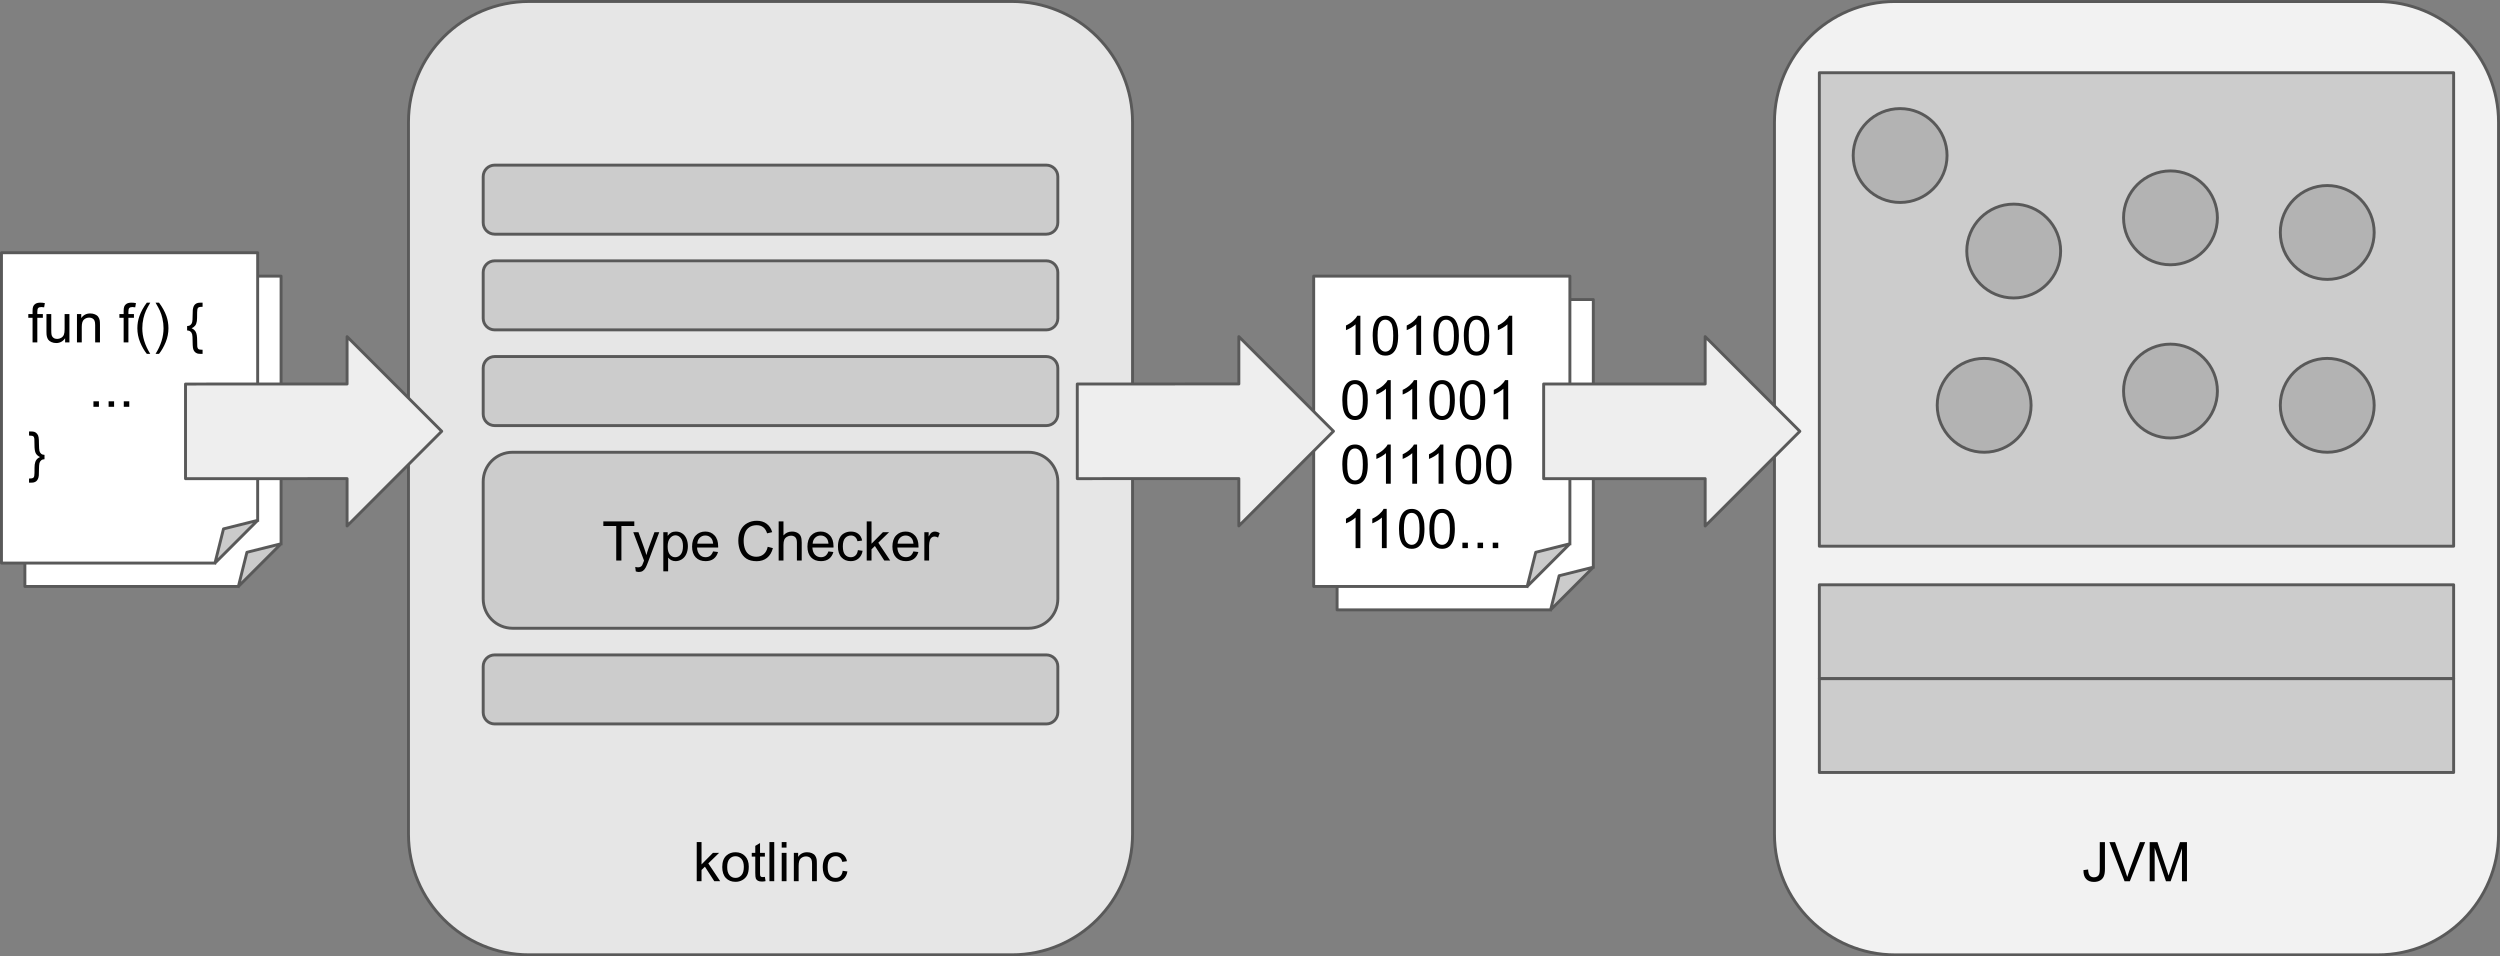 <?xml version="1.0" encoding="UTF-8" standalone="no"?>
<svg
        xmlns:dc="http://purl.org/dc/elements/1.1/"
        xmlns:cc="http://creativecommons.org/ns#"
        xmlns:rdf="http://www.w3.org/1999/02/22-rdf-syntax-ns#"
        xmlns:svg="http://www.w3.org/2000/svg"
        xmlns="http://www.w3.org/2000/svg"
        xmlns:sodipodi="http://sodipodi.sourceforge.net/DTD/sodipodi-0.dtd"
        xmlns:inkscape="http://www.inkscape.org/namespaces/inkscape"
        inkscape:version="1.0beta2 (2b71d25, 2019-12-03)"
        height="326.717"
        width="854.084"
        sodipodi:docname="The Kotlin Type Hierarchy.svg"
        id="svg660"
        stroke-miterlimit="10"
        stroke-linecap="square"
        stroke="none"
        fill="none"
        viewBox="0 0 854.084 326.717"
        version="1.1" xmlns:xsi="http://www.w3.org/2001/XMLSchema-instance"
        xsi:schemaLocation="http://purl.org/dc/elements/1.1/ ">
  <rect x="0" y="0" width="854.084" height="326.717" fill="#808080" stroke="none"/>
  <defs
          id="defs664"/>
  <sodipodi:namedview
          inkscape:current-layer="g658"
          inkscape:window-maximized="0"
          inkscape:window-y="23"
          inkscape:window-x="0"
          inkscape:cy="180.04046"
          inkscape:cx="631.00475"
          inkscape:zoom="0.64550295"
          fit-margin-bottom="0"
          fit-margin-right="0"
          fit-margin-left="0"
          fit-margin-top="0"
          showgrid="false"
          id="namedview662"
          inkscape:window-height="844"
          inkscape:window-width="1366"
          inkscape:pageshadow="2"
          inkscape:pageopacity="0"
          guidetolerance="10"
          gridtolerance="10"
          objecttolerance="10"
          borderopacity="1"
          inkscape:document-rotation="0"
          bordercolor="#666666"
          pagecolor="#ffffff"/>
  <clipPath
          id="g409398e341_0_22.0">
    <path
            inkscape:connector-curvature="0"
            id="path10"
            clip-rule="nonzero"
            d="M 0,0 H 960 V 540 H 0 Z"/>
  </clipPath>
  <g
          transform="translate(-52.958,-161.175)"
          id="g658"
          clip-path="url(#g409398e341_0_22.0)">
    <defs
            id="defs32">
      <filter
              filterUnits="userSpaceOnUse"
              id="shadowFilter-g409398e341_0_22.1">
        <feGaussianBlur
                id="feGaussianBlur19"
                result="blur"
                stdDeviation="2.0"
                in="SourceAlpha"/>
        <feComponentTransfer
                id="feComponentTransfer29"
                color-interpolation-filters="sRGB"
                in="blur">
          <feFuncR
                  id="feFuncR21"
                  intercept="0.0"
                  slope="0"
                  type="linear"/>
          <feFuncG
                  id="feFuncG23"
                  intercept="0.0"
                  slope="0"
                  type="linear"/>
          <feFuncB
                  id="feFuncB25"
                  intercept="0.0"
                  slope="0"
                  type="linear"/>
          <feFuncA
                  id="feFuncA27"
                  intercept="0"
                  slope="0.5"
                  type="linear"/>
        </feComponentTransfer>
      </filter>
    </defs>
    <g
            id="g409398e341_0_22.1">
      <path
              inkscape:connector-curvature="0"
              style="fill:#f2f2f2"
              id="path34"
              fill-rule="evenodd"
              d="m 659.172,202.919 v 0 c 0,-22.77 18.459,-41.229 41.229,-41.229 h 164.912 v 0 c 10.935,0 21.421,4.344 29.153,12.076 7.732,7.732 12.076,18.219 12.076,29.153 v 243.242 c 0,22.77 -18.459,41.229 -41.229,41.229 H 700.401 c -22.77,0 -41.229,-18.459 -41.229,-41.229 z"
              fill="#fff2cc"/>
      <path
              inkscape:connector-curvature="0"
              id="path36"
              fill-rule="evenodd"
              d="m 659.172,202.919 v 0 c 0,-22.77 18.459,-41.229 41.229,-41.229 h 164.912 v 0 c 10.935,0 21.421,4.344 29.153,12.076 7.732,7.732 12.076,18.219 12.076,29.153 v 243.242 c 0,22.77 -18.459,41.229 -41.229,41.229 H 700.401 c -22.77,0 -41.229,-18.459 -41.229,-41.229 z"
              stroke-linecap="butt"
              stroke-linejoin="round"
              stroke-width="1.0"
              stroke="#595959"/>
      <path
              inkscape:connector-curvature="0"
              id="path38"
              fill-rule="nonzero"
              d="m 764.732,458.439 1.594,-0.219 q 0.078,1.531 0.578,2.109 0.516,0.562 1.422,0.562 0.656,0 1.141,-0.297 0.484,-0.312 0.656,-0.828 0.188,-0.531 0.188,-1.688 v -9.203 h 1.766 v 9.109 q 0,1.672 -0.406,2.594 -0.406,0.922 -1.281,1.406 -0.875,0.484 -2.062,0.484 -1.75,0 -2.688,-1.016 -0.938,-1.016 -0.906,-3.016 z m 14.047,3.797 -5.172,-13.359 h 1.922 l 3.469,9.703 q 0.422,1.172 0.703,2.188 0.312,-1.094 0.719,-2.188 l 3.609,-9.703 h 1.797 l -5.234,13.359 z m 8.584,0 v -13.359 h 2.656 l 3.156,9.453 q 0.438,1.328 0.641,1.984 0.234,-0.734 0.703,-2.141 l 3.203,-9.297 h 2.375 v 13.359 h -1.703 v -11.172 l -3.875,11.172 h -1.594 l -3.859,-11.375 v 11.375 z"
              fill="#000000"/>
    </g>
    <defs
            id="defs58">
      <filter
              filterUnits="userSpaceOnUse"
              id="shadowFilter-g409398e341_0_22.2">
        <feGaussianBlur
                id="feGaussianBlur45"
                result="blur"
                stdDeviation="2.0"
                in="SourceAlpha"/>
        <feComponentTransfer
                id="feComponentTransfer55"
                color-interpolation-filters="sRGB"
                in="blur">
          <feFuncR
                  id="feFuncR47"
                  intercept="0.0"
                  slope="0"
                  type="linear"/>
          <feFuncG
                  id="feFuncG49"
                  intercept="0.0"
                  slope="0"
                  type="linear"/>
          <feFuncB
                  id="feFuncB51"
                  intercept="0.0"
                  slope="0"
                  type="linear"/>
          <feFuncA
                  id="feFuncA53"
                  intercept="0"
                  slope="0.5"
                  type="linear"/>
        </feComponentTransfer>
      </filter>
    </defs>
    <g
            style="fill:#cccccc"
            id="g409398e341_0_22.2">
      <path
              inkscape:connector-curvature="0"
              style="fill:#cccccc"
              id="path60"
              fill-rule="evenodd"
              d="m 674.51,186.016 h 216.693 v 161.764 H 674.51 Z"
              fill="#ffe599"/>
      <path
              inkscape:connector-curvature="0"
              style="fill:#cccccc"
              id="path62"
              fill-rule="evenodd"
              d="m 674.51,186.016 h 216.693 v 161.764 H 674.51 Z"
              stroke-linecap="butt"
              stroke-linejoin="round"
              stroke-width="1.0"
              stroke="#595959"/>
      <path
              inkscape:connector-curvature="0"
              style="fill:#cccccc"
              id="path64"
              fill-rule="nonzero"
              d="m 763.34,334.7 v -13.359 h 1.641 v 4.797 q 1.141,-1.328 2.891,-1.328 1.078,0 1.859,0.422 0.797,0.422 1.141,1.172 0.344,0.75 0.344,2.172 v 6.125 h -1.641 v -6.125 q 0,-1.234 -0.531,-1.797 -0.531,-0.562 -1.516,-0.562 -0.719,0 -1.359,0.391 -0.641,0.375 -0.922,1.016 -0.266,0.641 -0.266,1.781 v 5.297 z m 17.001,-3.109 1.688,0.203 q -0.406,1.484 -1.484,2.312 -1.078,0.812 -2.766,0.812 -2.125,0 -3.375,-1.297 -1.234,-1.312 -1.234,-3.672 0,-2.453 1.25,-3.797 1.266,-1.344 3.266,-1.344 1.938,0 3.156,1.328 1.234,1.312 1.234,3.703 0,0.156 0,0.438 h -7.219 q 0.094,1.594 0.906,2.453 0.812,0.844 2.016,0.844 0.906,0 1.547,-0.469 0.641,-0.484 1.016,-1.516 z m -5.391,-2.656 h 5.406 q -0.109,-1.219 -0.625,-1.828 -0.781,-0.953 -2.031,-0.953 -1.125,0 -1.906,0.766 -0.766,0.75 -0.844,2.016 z m 15.454,4.578 q -0.922,0.766 -1.766,1.094 -0.828,0.312 -1.797,0.312 -1.594,0 -2.453,-0.781 -0.859,-0.781 -0.859,-1.984 0,-0.719 0.328,-1.297 0.328,-0.594 0.844,-0.938 0.531,-0.359 1.188,-0.547 0.469,-0.125 1.453,-0.25 1.984,-0.234 2.922,-0.562 0.016,-0.344 0.016,-0.422 0,-1 -0.469,-1.422 -0.625,-0.547 -1.875,-0.547 -1.156,0 -1.703,0.406 -0.547,0.406 -0.812,1.422 l -1.609,-0.219 q 0.219,-1.016 0.719,-1.641 0.5,-0.641 1.453,-0.984 0.953,-0.344 2.188,-0.344 1.25,0 2.016,0.297 0.781,0.281 1.141,0.734 0.375,0.438 0.516,1.109 0.078,0.422 0.078,1.516 v 2.188 q 0,2.281 0.109,2.891 0.109,0.594 0.406,1.156 h -1.703 q -0.266,-0.516 -0.328,-1.188 z m -0.141,-3.672 q -0.891,0.375 -2.672,0.625 -1.016,0.141 -1.438,0.328 -0.422,0.188 -0.656,0.531 -0.219,0.344 -0.219,0.781 0,0.656 0.5,1.094 0.5,0.438 1.453,0.438 0.938,0 1.672,-0.406 0.75,-0.422 1.094,-1.141 0.266,-0.562 0.266,-1.641 z m 4.204,8.562 v -13.375 h 1.484 v 1.25 q 0.531,-0.734 1.188,-1.094 0.672,-0.375 1.625,-0.375 1.234,0 2.172,0.641 0.953,0.625 1.438,1.797 0.484,1.156 0.484,2.547 0,1.484 -0.531,2.672 -0.531,1.188 -1.547,1.828 -1.016,0.625 -2.141,0.625 -0.812,0 -1.469,-0.344 -0.656,-0.344 -1.062,-0.875 v 4.703 z m 1.484,-8.484 q 0,1.859 0.75,2.766 0.766,0.891 1.828,0.891 1.094,0 1.875,-0.922 0.781,-0.938 0.781,-2.875 0,-1.844 -0.766,-2.766 -0.75,-0.922 -1.812,-0.922 -1.047,0 -1.859,0.984 -0.797,0.969 -0.797,2.844 z"
              fill="#000000"/>
    </g>
    <defs
            id="defs84">
      <filter
              filterUnits="userSpaceOnUse"
              id="shadowFilter-g409398e341_0_22.3">
        <feGaussianBlur
                id="feGaussianBlur71"
                result="blur"
                stdDeviation="2.0"
                in="SourceAlpha"/>
        <feComponentTransfer
                id="feComponentTransfer81"
                color-interpolation-filters="sRGB"
                in="blur">
          <feFuncR
                  id="feFuncR73"
                  intercept="0.0"
                  slope="0"
                  type="linear"/>
          <feFuncG
                  id="feFuncG75"
                  intercept="0.0"
                  slope="0"
                  type="linear"/>
          <feFuncB
                  id="feFuncB77"
                  intercept="0.0"
                  slope="0"
                  type="linear"/>
          <feFuncA
                  id="feFuncA79"
                  intercept="0"
                  slope="0.5"
                  type="linear"/>
        </feComponentTransfer>
      </filter>
    </defs>
    <g
            id="g409398e341_0_22.3">
      <path
              inkscape:connector-curvature="0"
              id="path86"
              fill-rule="evenodd"
              d="m 509.757,263.517 h 87.528 v 91.428 l -14.588,14.588 h -72.939 z"
              fill="#ffffff"/>
      <path
              inkscape:connector-curvature="0"
              id="path88"
              fill-rule="evenodd"
              d="m 582.697,369.533 2.918,-11.671 11.671,-2.918 z"
              fill="#cbcbcb"/>
      <path
              inkscape:connector-curvature="0"
              id="path90"
              fill-rule="evenodd"
              d="m 582.697,369.533 2.918,-11.671 11.671,-2.918 -14.588,14.588 H 509.757 V 263.517 h 87.528 v 91.428"
              fill-opacity="0.0"
              fill="#000000"/>
      <path
              inkscape:connector-curvature="0"
              id="path92"
              fill-rule="evenodd"
              d="m 582.697,369.533 2.918,-11.671 11.671,-2.918 -14.588,14.588 H 509.757 V 263.517 h 87.528 v 91.428"
              stroke-linecap="butt"
              stroke-linejoin="round"
              stroke-width="1.0"
              stroke="#595959"/>
      <path
              inkscape:connector-curvature="0"
              id="path94"
              fill-rule="nonzero"
              d="m 529.726,289.463 1.766,0.453 q -0.562,2.172 -2,3.328 -1.438,1.141 -3.531,1.141 -2.156,0 -3.516,-0.875 -1.344,-0.891 -2.062,-2.547 -0.703,-1.672 -0.703,-3.594 0,-2.078 0.797,-3.625 0.797,-1.562 2.266,-2.359 1.484,-0.812 3.25,-0.812 2,0 3.359,1.016 1.375,1.016 1.906,2.875 l -1.734,0.406 q -0.469,-1.453 -1.359,-2.109 -0.875,-0.672 -2.203,-0.672 -1.547,0 -2.578,0.734 -1.031,0.734 -1.453,1.984 -0.422,1.234 -0.422,2.562 0,1.703 0.5,2.969 0.5,1.266 1.547,1.906 1.047,0.625 2.266,0.625 1.484,0 2.516,-0.859 1.031,-0.859 1.391,-2.547 z m 2.473,4.688 5.125,-13.359 h 1.906 l 5.469,13.359 h -2.016 l -1.547,-4.047 h -5.594 l -1.469,4.047 z m 3.859,-5.484 h 4.531 l -1.406,-3.703 q -0.625,-1.688 -0.938,-2.766 -0.266,1.281 -0.719,2.547 z m 10.147,5.484 v -13.359 h 9.016 v 1.578 h -7.25 v 4.141 h 6.266 v 1.578 h -6.266 v 6.062 z m 11.334,0 v -13.359 h 9.656 v 1.578 h -7.875 v 4.094 h 7.375 v 1.562 h -7.375 v 4.547 h 8.188 v 1.578 z"
              fill="#000000"/>
      <path
              inkscape:connector-curvature="0"
              id="path96"
              fill-rule="nonzero"
              d="m 520.117,316.151 v -13.359 h 5.016 q 1.531,0 2.453,0.406 0.922,0.406 1.438,1.25 0.531,0.844 0.531,1.766 0,0.859 -0.469,1.625 -0.453,0.75 -1.391,1.203 1.203,0.359 1.859,1.219 0.656,0.859 0.656,2.016 0,0.938 -0.406,1.75 -0.391,0.797 -0.984,1.234 -0.578,0.438 -1.453,0.672 -0.875,0.219 -2.156,0.219 z m 1.781,-7.75 h 2.875 q 1.188,0 1.688,-0.141 0.672,-0.203 1.016,-0.672 0.344,-0.469 0.344,-1.172 0,-0.656 -0.328,-1.156 -0.312,-0.516 -0.906,-0.703 -0.594,-0.188 -2.031,-0.188 h -2.656 z m 0,6.172 h 3.312 q 0.859,0 1.203,-0.062 0.609,-0.109 1.016,-0.359 0.422,-0.266 0.688,-0.75 0.266,-0.484 0.266,-1.125 0,-0.75 -0.391,-1.297 -0.375,-0.547 -1.062,-0.766 -0.672,-0.234 -1.953,-0.234 h -3.078 z m 9.272,1.578 5.125,-13.359 h 1.906 l 5.469,13.359 h -2.016 l -1.547,-4.047 h -5.594 l -1.469,4.047 z m 3.859,-5.484 h 4.531 l -1.406,-3.703 q -0.625,-1.688 -0.938,-2.766 -0.266,1.281 -0.719,2.547 z m 9.975,5.484 v -13.359 h 5.016 q 1.531,0 2.453,0.406 0.922,0.406 1.438,1.25 0.531,0.844 0.531,1.766 0,0.859 -0.469,1.625 -0.453,0.75 -1.391,1.203 1.203,0.359 1.859,1.219 0.656,0.859 0.656,2.016 0,0.938 -0.406,1.75 -0.391,0.797 -0.984,1.234 -0.578,0.438 -1.453,0.672 -0.875,0.219 -2.156,0.219 z m 1.781,-7.75 h 2.875 q 1.188,0 1.688,-0.141 0.672,-0.203 1.016,-0.672 0.344,-0.469 0.344,-1.172 0,-0.656 -0.328,-1.156 -0.312,-0.516 -0.906,-0.703 -0.594,-0.188 -2.031,-0.188 h -2.656 z m 0,6.172 h 3.312 q 0.859,0 1.203,-0.062 0.609,-0.109 1.016,-0.359 0.422,-0.266 0.688,-0.75 0.266,-0.484 0.266,-1.125 0,-0.75 -0.391,-1.297 -0.375,-0.547 -1.062,-0.766 -0.672,-0.234 -1.953,-0.234 h -3.078 z m 10.772,1.578 v -13.359 h 9.656 v 1.578 h -7.875 v 4.094 h 7.375 v 1.562 h -7.375 v 4.547 h 8.188 v 1.578 z"
              fill="#000000"/>
      <path
              inkscape:connector-curvature="0"
              id="path98"
              fill-rule="nonzero"
              d="m 520.445,338.151 v -1.875 h 1.875 v 1.875 z m 5.183,0 v -1.875 h 1.875 v 1.875 z m 5.183,0 v -1.875 h 1.875 v 1.875 z"
              fill="#000000"/>
    </g>
    <defs
            id="defs118">
      <filter
              filterUnits="userSpaceOnUse"
              id="shadowFilter-g409398e341_0_22.4">
        <feGaussianBlur
                id="feGaussianBlur105"
                result="blur"
                stdDeviation="2.0"
                in="SourceAlpha"/>
        <feComponentTransfer
                id="feComponentTransfer115"
                color-interpolation-filters="sRGB"
                in="blur">
          <feFuncR
                  id="feFuncR107"
                  intercept="0.0"
                  slope="0"
                  type="linear"/>
          <feFuncG
                  id="feFuncG109"
                  intercept="0.0"
                  slope="0"
                  type="linear"/>
          <feFuncB
                  id="feFuncB111"
                  intercept="0.0"
                  slope="0"
                  type="linear"/>
          <feFuncA
                  id="feFuncA113"
                  intercept="0"
                  slope="0.5"
                  type="linear"/>
        </feComponentTransfer>
      </filter>
    </defs>
    <g
            id="g409398e341_0_22.4">
      <path
              inkscape:connector-curvature="0"
              id="path120"
              fill-rule="evenodd"
              d="m 61.458,255.517 h 87.528 v 91.428 l -14.588,14.588 H 61.458 Z"
              fill="#ffffff"/>
      <path
              inkscape:connector-curvature="0"
              id="path122"
              fill-rule="evenodd"
              d="m 134.397,361.533 2.918,-11.671 11.671,-2.918 z"
              fill="#cbcbcb"/>
      <path
              inkscape:connector-curvature="0"
              id="path124"
              fill-rule="evenodd"
              d="m 134.397,361.533 2.918,-11.671 11.671,-2.918 -14.588,14.588 H 61.458 V 255.517 h 87.528 v 91.428"
              fill-opacity="0.0"
              fill="#000000"/>
      <path
              inkscape:connector-curvature="0"
              id="path126"
              fill-rule="evenodd"
              d="m 134.397,361.533 2.918,-11.671 11.671,-2.918 -14.588,14.588 H 61.458 V 255.517 h 87.528 v 91.428"
              stroke-linecap="butt"
              stroke-linejoin="round"
              stroke-width="1.0"
              stroke="#595959"/>
      <path
              inkscape:connector-curvature="0"
              id="path128"
              fill-rule="nonzero"
              d="m 72.083,286.151 v -8.406 H 70.63 v -1.266 h 1.453 v -1.031 q 0,-0.969 0.172,-1.453 0.234,-0.641 0.828,-1.031 0.594,-0.391 1.672,-0.391 0.688,0 1.531,0.156 l -0.25,1.438 q -0.5,-0.094 -0.953,-0.094 -0.75,0 -1.062,0.328 -0.312,0.312 -0.312,1.188 v 0.891 h 1.891 v 1.266 h -1.891 v 8.406 z m 4.183,-4.844 q 0,-2.688 1.484,-3.969 1.25,-1.078 3.047,-1.078 2,0 3.266,1.312 1.266,1.297 1.266,3.609 0,1.859 -0.562,2.938 -0.562,1.062 -1.641,1.656 -1.062,0.594 -2.328,0.594 -2.031,0 -3.281,-1.297 -1.25,-1.312 -1.25,-3.766 z m 1.688,0 q 0,1.859 0.797,2.797 0.812,0.922 2.047,0.922 1.219,0 2.031,-0.922 0.812,-0.938 0.812,-2.844 0,-1.797 -0.812,-2.719 -0.812,-0.922 -2.031,-0.922 -1.234,0 -2.047,0.922 -0.797,0.906 -0.797,2.766 z m 8.688,0 q 0,-2.688 1.484,-3.969 1.25,-1.078 3.047,-1.078 2,0 3.266,1.312 1.266,1.297 1.266,3.609 0,1.859 -0.562,2.938 -0.562,1.062 -1.641,1.656 -1.062,0.594 -2.328,0.594 -2.031,0 -3.281,-1.297 -1.25,-1.312 -1.25,-3.766 z m 1.688,0 q 0,1.859 0.797,2.797 0.812,0.922 2.047,0.922 1.219,0 2.031,-0.922 0.812,-0.938 0.812,-2.844 0,-1.797 -0.812,-2.719 -0.812,-0.922 -2.031,-0.922 -1.234,0 -2.047,0.922 -0.797,0.906 -0.797,2.766 z m 12.423,8.766 q -1.359,-1.703 -2.297,-4 -0.938,-2.297 -0.938,-4.766 0,-2.156 0.703,-4.141 0.828,-2.312 2.531,-4.594 h 1.172 q -1.094,1.891 -1.453,2.703 -0.547,1.25 -0.875,2.625 -0.391,1.703 -0.391,3.422 0,4.375 2.719,8.75 z m 4.166,0 h -1.188 q 2.734,-4.375 2.734,-8.75 0,-1.719 -0.391,-3.391 -0.312,-1.375 -0.875,-2.625 -0.359,-0.828 -1.469,-2.734 h 1.188 q 1.703,2.281 2.531,4.594 0.688,1.984 0.688,4.141 0,2.469 -0.938,4.766 -0.938,2.297 -2.281,4 z m 9.599,-9.5 q 0.703,-0.016 1.141,-0.375 0.453,-0.359 0.594,-0.984 0.141,-0.625 0.141,-2.141 0.016,-1.531 0.062,-2.016 0.094,-0.766 0.312,-1.234 0.219,-0.469 0.547,-0.734 0.328,-0.281 0.844,-0.422 0.344,-0.094 1.125,-0.094 h 0.516 v 1.422 h -0.281 q -0.953,0 -1.266,0.344 -0.312,0.344 -0.312,1.531 0,2.391 -0.094,3.016 -0.156,0.969 -0.562,1.5 -0.391,0.531 -1.234,0.938 1,0.422 1.438,1.281 0.453,0.859 0.453,2.812 0,1.781 0.047,2.125 0.062,0.609 0.359,0.859 0.297,0.25 1.172,0.25 h 0.281 v 1.422 h -0.516 q -0.891,0 -1.297,-0.141 -0.578,-0.203 -0.969,-0.688 -0.375,-0.469 -0.5,-1.188 -0.109,-0.719 -0.125,-2.359 0,-1.641 -0.141,-2.266 -0.141,-0.625 -0.594,-0.984 -0.438,-0.375 -1.141,-0.391 z"
              fill="#000000"/>
      <path
              inkscape:connector-curvature="0"
              id="path130"
              fill-rule="nonzero"
              d="m 72.146,308.151 v -1.875 h 1.875 v 1.875 z m 5.183,0 v -1.875 h 1.875 v 1.875 z m 5.183,0 v -1.875 h 1.875 v 1.875 z"
              fill="#000000"/>
      <path
              inkscape:connector-curvature="0"
              id="path132"
              fill-rule="nonzero"
              d="m 76.161,324.573 v 1.484 q -0.703,0.016 -1.141,0.391 -0.438,0.359 -0.594,0.984 -0.141,0.625 -0.156,2.156 0,1.516 -0.047,2 -0.078,0.766 -0.312,1.219 -0.219,0.469 -0.547,0.75 -0.328,0.281 -0.844,0.422 -0.344,0.094 -1.125,0.094 h -0.516 v -1.422 h 0.281 q 0.953,0 1.266,-0.344 0.312,-0.344 0.312,-1.531 0,-2.281 0.078,-2.891 0.141,-1.016 0.578,-1.609 0.438,-0.609 1.25,-0.953 -1.047,-0.5 -1.484,-1.328 -0.422,-0.828 -0.422,-2.781 0,-1.781 -0.047,-2.125 -0.062,-0.609 -0.359,-0.844 -0.297,-0.25 -1.172,-0.25 H 70.88 v -1.422 h 0.516 q 0.891,0 1.297,0.141 0.578,0.203 0.953,0.688 0.391,0.469 0.5,1.188 0.125,0.719 0.125,2.359 0.016,1.641 0.156,2.266 0.156,0.609 0.594,0.984 0.438,0.359 1.141,0.375 z"
              fill="#000000"/>
    </g>
    <defs
            id="defs156">
      <filter
              filterUnits="userSpaceOnUse"
              id="shadowFilter-g409398e341_0_22.5">
        <feGaussianBlur
                id="feGaussianBlur143"
                result="blur"
                stdDeviation="2.0"
                in="SourceAlpha"/>
        <feComponentTransfer
                id="feComponentTransfer153"
                color-interpolation-filters="sRGB"
                in="blur">
          <feFuncR
                  id="feFuncR145"
                  intercept="0.0"
                  slope="0"
                  type="linear"/>
          <feFuncG
                  id="feFuncG147"
                  intercept="0.0"
                  slope="0"
                  type="linear"/>
          <feFuncB
                  id="feFuncB149"
                  intercept="0.0"
                  slope="0"
                  type="linear"/>
          <feFuncA
                  id="feFuncA151"
                  intercept="0"
                  slope="0.5"
                  type="linear"/>
        </feComponentTransfer>
      </filter>
    </defs>
    <g
            id="g409398e341_0_22.5">
      <path
              inkscape:connector-curvature="0"
              id="path158"
              fill-rule="evenodd"
              d="m 53.458,247.517 h 87.528 v 91.428 l -14.588,14.588 H 53.458 Z"
              fill="#ffffff"/>
      <path
              inkscape:connector-curvature="0"
              id="path160"
              fill-rule="evenodd"
              d="m 126.397,353.533 2.918,-11.671 11.671,-2.918 z"
              fill="#cbcbcb"/>
      <path
              inkscape:connector-curvature="0"
              id="path162"
              fill-rule="evenodd"
              d="m 126.397,353.533 2.918,-11.671 11.671,-2.918 -14.588,14.588 H 53.458 V 247.517 h 87.528 v 91.428"
              fill-opacity="0.0"
              fill="#000000"/>
      <path
              inkscape:connector-curvature="0"
              id="path164"
              fill-rule="evenodd"
              d="m 126.397,353.533 2.918,-11.671 11.671,-2.918 -14.588,14.588 H 53.458 V 247.517 h 87.528 v 91.428"
              stroke-linecap="butt"
              stroke-linejoin="round"
              stroke-width="1.0"
              stroke="#595959"/>
      <path
              inkscape:connector-curvature="0"
              id="path166"
              fill-rule="nonzero"
              d="m 64.083,278.151 v -8.406 h -1.453 v -1.266 h 1.453 v -1.031 q 0,-0.969 0.172,-1.453 0.234,-0.641 0.828,-1.031 0.594,-0.391 1.672,-0.391 0.688,0 1.531,0.156 l -0.25,1.438 q -0.5,-0.094 -0.953,-0.094 -0.75,0 -1.062,0.328 -0.312,0.312 -0.312,1.188 v 0.891 h 1.891 v 1.266 h -1.891 v 8.406 z m 11.121,0 v -1.422 q -1.125,1.641 -3.062,1.641 -0.859,0 -1.609,-0.328 -0.734,-0.328 -1.094,-0.828 -0.359,-0.5 -0.5,-1.219 -0.109,-0.469 -0.109,-1.531 v -5.984 h 1.641 v 5.359 q 0,1.281 0.109,1.734 0.156,0.641 0.656,1.016 0.5,0.375 1.234,0.375 0.734,0 1.375,-0.375 0.656,-0.391 0.922,-1.031 0.266,-0.656 0.266,-1.891 v -5.188 h 1.641 v 9.672 z m 4.048,0 v -9.672 h 1.469 v 1.375 q 1.062,-1.594 3.078,-1.594 0.875,0 1.609,0.312 0.734,0.312 1.094,0.828 0.375,0.5 0.516,1.203 0.094,0.453 0.094,1.594 v 5.953 h -1.641 v -5.891 q 0,-1 -0.203,-1.484 -0.188,-0.5 -0.672,-0.797 -0.484,-0.297 -1.141,-0.297 -1.047,0 -1.812,0.672 -0.75,0.656 -0.75,2.516 v 5.281 z m 15.95,0 v -8.406 h -1.453 v -1.266 h 1.453 v -1.031 q 0,-0.969 0.172,-1.453 0.234,-0.641 0.828,-1.031 0.594,-0.391 1.672,-0.391 0.688,0 1.531,0.156 l -0.25,1.438 q -0.5,-0.094 -0.953,-0.094 -0.75,0 -1.062,0.328 -0.312,0.312 -0.312,1.188 v 0.891 h 1.891 v 1.266 h -1.891 v 8.406 z m 7.918,3.922 q -1.359,-1.703 -2.297,-4 -0.937,-2.297 -0.937,-4.766 0,-2.156 0.703,-4.141 0.828,-2.312 2.531,-4.594 h 1.172 q -1.094,1.891 -1.453,2.703 -0.547,1.25 -0.875,2.625 -0.391,1.703 -0.391,3.422 0,4.375 2.719,8.75 z m 4.166,0 h -1.188 q 2.734,-4.375 2.734,-8.75 0,-1.719 -0.391,-3.391 -0.312,-1.375 -0.875,-2.625 -0.359,-0.828 -1.469,-2.734 h 1.188 q 1.703,2.281 2.531,4.594 0.688,1.984 0.688,4.141 0,2.469 -0.938,4.766 -0.938,2.297 -2.281,4 z m 9.599,-9.5 q 0.703,-0.016 1.141,-0.375 0.453,-0.359 0.594,-0.984 0.141,-0.625 0.141,-2.141 0.016,-1.531 0.062,-2.016 0.094,-0.766 0.312,-1.234 0.219,-0.469 0.547,-0.734 0.328,-0.281 0.844,-0.422 0.344,-0.094 1.125,-0.094 h 0.516 v 1.422 h -0.281 q -0.953,0 -1.266,0.344 -0.312,0.344 -0.312,1.531 0,2.391 -0.094,3.016 -0.156,0.969 -0.562,1.5 -0.391,0.531 -1.234,0.938 1,0.422 1.438,1.281 0.453,0.859 0.453,2.812 0,1.781 0.047,2.125 0.062,0.609 0.359,0.859 0.297,0.25 1.172,0.25 h 0.281 v 1.422 h -0.516 q -0.891,0 -1.297,-0.141 -0.578,-0.203 -0.969,-0.688 -0.375,-0.469 -0.5,-1.188 -0.109,-0.719 -0.125,-2.359 0,-1.641 -0.141,-2.266 -0.141,-0.625 -0.594,-0.984 -0.438,-0.375 -1.141,-0.391 z"
              fill="#000000"/>
      <path
              inkscape:connector-curvature="0"
              id="path168"
              fill-rule="nonzero"
              d="m 84.879,300.151 v -1.875 h 1.875 v 1.875 z m 5.183,0 v -1.875 h 1.875 v 1.875 z m 5.183,0 v -1.875 h 1.875 v 1.875 z"
              fill="#000000"/>
      <path
              inkscape:connector-curvature="0"
              id="path170"
              fill-rule="nonzero"
              d="m 68.161,316.573 v 1.484 q -0.703,0.016 -1.141,0.391 -0.438,0.359 -0.594,0.984 -0.141,0.625 -0.156,2.156 0,1.516 -0.047,2 -0.078,0.766 -0.312,1.219 -0.219,0.469 -0.547,0.75 -0.328,0.281 -0.844,0.422 -0.344,0.094 -1.125,0.094 h -0.516 v -1.422 h 0.281 q 0.953,0 1.266,-0.344 0.312,-0.344 0.312,-1.531 0,-2.281 0.078,-2.891 0.141,-1.016 0.578,-1.609 0.438,-0.609 1.25,-0.953 -1.047,-0.5 -1.484,-1.328 -0.422,-0.828 -0.422,-2.781 0,-1.781 -0.047,-2.125 -0.062,-0.609 -0.359,-0.844 -0.297,-0.25 -1.172,-0.25 h -0.281 v -1.422 h 0.516 q 0.891,0 1.297,0.141 0.578,0.203 0.953,0.688 0.391,0.469 0.5,1.188 0.125,0.719 0.125,2.359 0.016,1.641 0.156,2.266 0.156,0.609 0.594,0.984 0.438,0.359 1.141,0.375 z"
              fill="#000000"/>
    </g>
    <defs
            id="defs190">
      <filter
              filterUnits="userSpaceOnUse"
              id="shadowFilter-g409398e341_0_22.6">
        <feGaussianBlur
                id="feGaussianBlur177"
                result="blur"
                stdDeviation="2.0"
                in="SourceAlpha"/>
        <feComponentTransfer
                id="feComponentTransfer187"
                color-interpolation-filters="sRGB"
                in="blur">
          <feFuncR
                  id="feFuncR179"
                  intercept="0.0"
                  slope="0"
                  type="linear"/>
          <feFuncG
                  id="feFuncG181"
                  intercept="0.0"
                  slope="0"
                  type="linear"/>
          <feFuncB
                  id="feFuncB183"
                  intercept="0.0"
                  slope="0"
                  type="linear"/>
          <feFuncA
                  id="feFuncA185"
                  intercept="0"
                  slope="0.5"
                  type="linear"/>
        </feComponentTransfer>
      </filter>
    </defs>
    <g
            id="g409398e341_0_22.6">
      <path
              inkscape:connector-curvature="0"
              id="path192"
              fill-rule="evenodd"
              d="m 501.757,255.517 h 87.528 v 91.428 l -14.588,14.588 h -72.939 z"
              fill="#ffffff"/>
      <path
              inkscape:connector-curvature="0"
              id="path194"
              fill-rule="evenodd"
              d="m 574.697,361.533 2.918,-11.671 11.671,-2.918 z"
              fill="#cbcbcb"/>
      <path
              inkscape:connector-curvature="0"
              id="path196"
              fill-rule="evenodd"
              d="m 574.697,361.533 2.918,-11.671 11.671,-2.918 -14.588,14.588 H 501.757 V 255.517 h 87.528 v 91.428"
              fill-opacity="0.0"
              fill="#000000"/>
      <path
              inkscape:connector-curvature="0"
              id="path198"
              fill-rule="evenodd"
              d="m 574.697,361.533 2.918,-11.671 11.671,-2.918 -14.588,14.588 H 501.757 V 255.517 h 87.528 v 91.428"
              stroke-linecap="butt"
              stroke-linejoin="round"
              stroke-width="1.0"
              stroke="#595959"/>
      <path
              inkscape:connector-curvature="0"
              id="path200"
              fill-rule="nonzero"
              d="m 517.71,282.437 h -1.641 v -10.453 q -0.594,0.562 -1.562,1.141 -0.953,0.562 -1.719,0.844 v -1.594 q 1.375,-0.641 2.406,-1.562 1.031,-0.922 1.453,-1.781 h 1.062 z m 4.204,-6.594 q 0,-2.359 0.484,-3.797 0.484,-1.453 1.438,-2.234 0.969,-0.781 2.422,-0.781 1.078,0 1.891,0.438 0.812,0.422 1.328,1.25 0.531,0.812 0.828,1.984 0.312,1.156 0.312,3.141 0,2.359 -0.484,3.812 -0.484,1.438 -1.453,2.234 -0.953,0.781 -2.422,0.781 -1.922,0 -3.031,-1.391 -1.312,-1.672 -1.312,-5.438 z m 1.672,0 q 0,3.297 0.766,4.391 0.781,1.078 1.906,1.078 1.141,0 1.906,-1.094 0.766,-1.094 0.766,-4.375 0,-3.297 -0.766,-4.375 -0.766,-1.078 -1.922,-1.078 -1.125,0 -1.797,0.953 -0.859,1.219 -0.859,4.5 z m 14.876,6.594 h -1.641 v -10.453 q -0.594,0.562 -1.562,1.141 -0.953,0.562 -1.719,0.844 v -1.594 q 1.375,-0.641 2.406,-1.562 1.031,-0.922 1.453,-1.781 h 1.062 z m 4.204,-6.594 q 0,-2.359 0.484,-3.797 0.484,-1.453 1.438,-2.234 0.969,-0.781 2.422,-0.781 1.078,0 1.891,0.438 0.812,0.422 1.328,1.25 0.531,0.812 0.828,1.984 0.312,1.156 0.312,3.141 0,2.359 -0.484,3.812 -0.484,1.438 -1.453,2.234 -0.953,0.781 -2.422,0.781 -1.922,0 -3.031,-1.391 -1.312,-1.672 -1.312,-5.438 z m 1.672,0 q 0,3.297 0.766,4.391 0.781,1.078 1.906,1.078 1.141,0 1.906,-1.094 0.766,-1.094 0.766,-4.375 0,-3.297 -0.766,-4.375 -0.766,-1.078 -1.922,-1.078 -1.125,0 -1.797,0.953 -0.859,1.219 -0.859,4.5 z m 8.704,0 q 0,-2.359 0.484,-3.797 0.484,-1.453 1.438,-2.234 0.969,-0.781 2.422,-0.781 1.078,0 1.891,0.438 0.812,0.422 1.328,1.25 0.531,0.812 0.828,1.984 0.312,1.156 0.312,3.141 0,2.359 -0.484,3.812 -0.484,1.438 -1.453,2.234 -0.953,0.781 -2.422,0.781 -1.922,0 -3.031,-1.391 -1.312,-1.672 -1.312,-5.438 z m 1.672,0 q 0,3.297 0.766,4.391 0.781,1.078 1.906,1.078 1.141,0 1.906,-1.094 0.766,-1.094 0.766,-4.375 0,-3.297 -0.766,-4.375 -0.766,-1.078 -1.922,-1.078 -1.125,0 -1.797,0.953 -0.859,1.219 -0.859,4.5 z m 14.876,6.594 h -1.641 v -10.453 q -0.594,0.562 -1.562,1.141 -0.953,0.562 -1.719,0.844 v -1.594 q 1.375,-0.641 2.406,-1.562 1.031,-0.922 1.453,-1.781 h 1.062 z"
              fill="#000000"/>
      <path
              inkscape:connector-curvature="0"
              id="path202"
              fill-rule="nonzero"
              d="m 511.539,297.843 q 0,-2.359 0.484,-3.797 0.484,-1.453 1.438,-2.234 0.969,-0.781 2.422,-0.781 1.078,0 1.891,0.438 0.812,0.422 1.328,1.25 0.531,0.812 0.828,1.984 0.312,1.156 0.312,3.141 0,2.359 -0.484,3.812 -0.484,1.438 -1.453,2.234 -0.953,0.781 -2.422,0.781 -1.922,0 -3.031,-1.391 -1.312,-1.672 -1.312,-5.438 z m 1.672,0 q 0,3.297 0.766,4.391 0.781,1.078 1.906,1.078 1.141,0 1.906,-1.094 0.766,-1.094 0.766,-4.375 0,-3.297 -0.766,-4.375 -0.766,-1.078 -1.922,-1.078 -1.125,0 -1.797,0.953 -0.859,1.219 -0.859,4.5 z m 14.876,6.594 h -1.641 v -10.453 q -0.594,0.562 -1.562,1.141 -0.953,0.562 -1.719,0.844 v -1.594 q 1.375,-0.641 2.406,-1.562 1.031,-0.922 1.453,-1.781 h 1.062 z m 8.99,0 h -1.641 v -10.453 q -0.594,0.562 -1.562,1.141 -0.953,0.562 -1.719,0.844 v -1.594 q 1.375,-0.641 2.406,-1.562 1.031,-0.922 1.453,-1.781 h 1.062 z m 4.204,-6.594 q 0,-2.359 0.484,-3.797 0.484,-1.453 1.438,-2.234 0.969,-0.781 2.422,-0.781 1.078,0 1.891,0.438 0.812,0.422 1.328,1.25 0.531,0.812 0.828,1.984 0.312,1.156 0.312,3.141 0,2.359 -0.484,3.812 -0.484,1.438 -1.453,2.234 -0.953,0.781 -2.422,0.781 -1.922,0 -3.031,-1.391 -1.312,-1.672 -1.312,-5.438 z m 1.672,0 q 0,3.297 0.766,4.391 0.781,1.078 1.906,1.078 1.141,0 1.906,-1.094 0.766,-1.094 0.766,-4.375 0,-3.297 -0.766,-4.375 -0.766,-1.078 -1.922,-1.078 -1.125,0 -1.797,0.953 -0.859,1.219 -0.859,4.5 z m 8.704,0 q 0,-2.359 0.484,-3.797 0.484,-1.453 1.438,-2.234 0.969,-0.781 2.422,-0.781 1.078,0 1.891,0.438 0.812,0.422 1.328,1.25 0.531,0.812 0.828,1.984 0.312,1.156 0.312,3.141 0,2.359 -0.484,3.812 -0.484,1.438 -1.453,2.234 -0.953,0.781 -2.422,0.781 -1.922,0 -3.031,-1.391 -1.312,-1.672 -1.312,-5.438 z m 1.672,0 q 0,3.297 0.766,4.391 0.781,1.078 1.906,1.078 1.141,0 1.906,-1.094 0.766,-1.094 0.766,-4.375 0,-3.297 -0.766,-4.375 -0.766,-1.078 -1.922,-1.078 -1.125,0 -1.797,0.953 -0.859,1.219 -0.859,4.5 z m 14.876,6.594 h -1.641 v -10.453 q -0.594,0.562 -1.562,1.141 -0.953,0.562 -1.719,0.844 v -1.594 q 1.375,-0.641 2.406,-1.562 1.031,-0.922 1.453,-1.781 h 1.062 z"
              fill="#000000"/>
      <path
              inkscape:connector-curvature="0"
              id="path204"
              fill-rule="nonzero"
              d="m 511.539,319.843 q 0,-2.359 0.484,-3.797 0.484,-1.453 1.438,-2.234 0.969,-0.781 2.422,-0.781 1.078,0 1.891,0.438 0.812,0.422 1.328,1.25 0.531,0.812 0.828,1.984 0.312,1.156 0.312,3.141 0,2.359 -0.484,3.812 -0.484,1.438 -1.453,2.234 -0.953,0.781 -2.422,0.781 -1.922,0 -3.031,-1.391 -1.312,-1.672 -1.312,-5.438 z m 1.672,0 q 0,3.297 0.766,4.391 0.781,1.078 1.906,1.078 1.141,0 1.906,-1.094 0.766,-1.094 0.766,-4.375 0,-3.297 -0.766,-4.375 -0.766,-1.078 -1.922,-1.078 -1.125,0 -1.797,0.953 -0.859,1.219 -0.859,4.5 z m 14.876,6.594 h -1.641 v -10.453 q -0.594,0.562 -1.562,1.141 -0.953,0.562 -1.719,0.844 v -1.594 q 1.375,-0.641 2.406,-1.562 1.031,-0.922 1.453,-1.781 h 1.062 z m 8.99,0 h -1.641 v -10.453 q -0.594,0.562 -1.562,1.141 -0.953,0.562 -1.719,0.844 v -1.594 q 1.375,-0.641 2.406,-1.562 1.031,-0.922 1.453,-1.781 h 1.062 z m 8.99,0 h -1.641 v -10.453 q -0.594,0.562 -1.562,1.141 -0.953,0.562 -1.719,0.844 v -1.594 q 1.375,-0.641 2.406,-1.562 1.031,-0.922 1.453,-1.781 h 1.062 z m 4.204,-6.594 q 0,-2.359 0.484,-3.797 0.484,-1.453 1.438,-2.234 0.969,-0.781 2.422,-0.781 1.078,0 1.891,0.438 0.812,0.422 1.328,1.25 0.531,0.812 0.828,1.984 0.312,1.156 0.312,3.141 0,2.359 -0.484,3.812 -0.484,1.438 -1.453,2.234 -0.953,0.781 -2.422,0.781 -1.922,0 -3.031,-1.391 -1.312,-1.672 -1.312,-5.438 z m 1.672,0 q 0,3.297 0.766,4.391 0.781,1.078 1.906,1.078 1.141,0 1.906,-1.094 0.766,-1.094 0.766,-4.375 0,-3.297 -0.766,-4.375 -0.766,-1.078 -1.922,-1.078 -1.125,0 -1.797,0.953 -0.859,1.219 -0.859,4.5 z m 8.704,0 q 0,-2.359 0.484,-3.797 0.484,-1.453 1.438,-2.234 0.969,-0.781 2.422,-0.781 1.078,0 1.891,0.438 0.812,0.422 1.328,1.25 0.531,0.812 0.828,1.984 0.312,1.156 0.312,3.141 0,2.359 -0.484,3.812 -0.484,1.438 -1.453,2.234 -0.953,0.781 -2.422,0.781 -1.922,0 -3.031,-1.391 -1.312,-1.672 -1.312,-5.438 z m 1.672,0 q 0,3.297 0.766,4.391 0.781,1.078 1.906,1.078 1.141,0 1.906,-1.094 0.766,-1.094 0.766,-4.375 0,-3.297 -0.766,-4.375 -0.766,-1.078 -1.922,-1.078 -1.125,0 -1.797,0.953 -0.859,1.219 -0.859,4.5 z"
              fill="#000000"/>
      <path
              inkscape:connector-curvature="0"
              id="path206"
              fill-rule="nonzero"
              d="m 517.71,348.437 h -1.641 v -10.453 q -0.594,0.562 -1.562,1.141 -0.953,0.562 -1.719,0.844 v -1.594 q 1.375,-0.641 2.406,-1.562 1.031,-0.922 1.453,-1.781 h 1.062 z m 8.99,0 h -1.641 v -10.453 q -0.594,0.562 -1.562,1.141 -0.953,0.562 -1.719,0.844 v -1.594 q 1.375,-0.641 2.406,-1.562 1.031,-0.922 1.453,-1.781 h 1.062 z m 4.204,-6.594 q 0,-2.359 0.484,-3.797 0.484,-1.453 1.438,-2.234 0.969,-0.781 2.422,-0.781 1.078,0 1.891,0.438 0.812,0.422 1.328,1.25 0.531,0.812 0.828,1.984 0.312,1.156 0.312,3.141 0,2.359 -0.484,3.812 -0.484,1.438 -1.453,2.234 -0.953,0.781 -2.422,0.781 -1.922,0 -3.031,-1.391 -1.312,-1.672 -1.312,-5.438 z m 1.672,0 q 0,3.297 0.766,4.391 0.781,1.078 1.906,1.078 1.141,0 1.906,-1.094 0.766,-1.094 0.766,-4.375 0,-3.297 -0.766,-4.375 -0.766,-1.078 -1.922,-1.078 -1.125,0 -1.797,0.953 -0.859,1.219 -0.859,4.5 z m 8.704,0 q 0,-2.359 0.484,-3.797 0.484,-1.453 1.438,-2.234 0.969,-0.781 2.422,-0.781 1.078,0 1.891,0.438 0.812,0.422 1.328,1.25 0.531,0.812 0.828,1.984 0.312,1.156 0.312,3.141 0,2.359 -0.484,3.812 -0.484,1.438 -1.453,2.234 -0.953,0.781 -2.422,0.781 -1.922,0 -3.031,-1.391 -1.312,-1.672 -1.312,-5.438 z m 1.672,0 q 0,3.297 0.766,4.391 0.781,1.078 1.906,1.078 1.141,0 1.906,-1.094 0.766,-1.094 0.766,-4.375 0,-3.297 -0.766,-4.375 -0.766,-1.078 -1.922,-1.078 -1.125,0 -1.797,0.953 -0.859,1.219 -0.859,4.5 z m 9.61,6.594 v -1.875 h 1.875 v 1.875 z m 5.183,0 v -1.875 h 1.875 v 1.875 z m 5.183,0 v -1.875 h 1.875 v 1.875 z"
              fill="#000000"/>
    </g>
    <defs
            id="defs226">
      <filter
              filterUnits="userSpaceOnUse"
              id="shadowFilter-g409398e341_0_22.7">
        <feGaussianBlur
                id="feGaussianBlur213"
                result="blur"
                stdDeviation="2.0"
                in="SourceAlpha"/>
        <feComponentTransfer
                id="feComponentTransfer223"
                color-interpolation-filters="sRGB"
                in="blur">
          <feFuncR
                  id="feFuncR215"
                  intercept="0.0"
                  slope="0"
                  type="linear"/>
          <feFuncG
                  id="feFuncG217"
                  intercept="0.0"
                  slope="0"
                  type="linear"/>
          <feFuncB
                  id="feFuncB219"
                  intercept="0.0"
                  slope="0"
                  type="linear"/>
          <feFuncA
                  id="feFuncA221"
                  intercept="0"
                  slope="0.5"
                  type="linear"/>
        </feComponentTransfer>
      </filter>
    </defs>
    <g
            id="g409398e341_0_22.7">
      <path
              inkscape:connector-curvature="0"
              id="path228"
              fill-rule="evenodd"
              d="m 192.505,202.904 v 0 c 0,-22.77 18.459,-41.229 41.229,-41.229 h 164.912 v 0 c 10.935,0 21.421,4.344 29.153,12.076 7.732,7.732 12.076,18.219 12.076,29.153 v 243.242 c 0,22.77 -18.459,41.229 -41.229,41.229 H 233.735 c -22.77,0 -41.229,-18.459 -41.229,-41.229 z"
              fill="#d9ead3"/>
      <path
              inkscape:connector-curvature="0"
              style="fill:#e6e6e6"
              id="path230"
              fill-rule="evenodd"
              d="m 192.505,202.904 v 0 c 0,-22.77 18.459,-41.229 41.229,-41.229 h 164.912 v 0 c 10.935,0 21.421,4.344 29.153,12.076 7.732,7.732 12.076,18.219 12.076,29.153 v 243.242 c 0,22.77 -18.459,41.229 -41.229,41.229 H 233.735 c -22.77,0 -41.229,-18.459 -41.229,-41.229 z"
              stroke-linecap="butt"
              stroke-linejoin="round"
              stroke-width="1.0"
              stroke="#595959"/>
      <path
              inkscape:connector-curvature="0"
              id="path232"
              fill-rule="nonzero"
              d="m 290.984,462.22 v -13.359 h 1.641 v 7.625 l 3.891,-3.938 h 2.109 l -3.688,3.594 4.062,6.078 h -2.016 l -3.203,-4.953 -1.156,1.125 v 3.828 z m 8.719,-4.844 q 0,-2.688 1.484,-3.969 1.25,-1.078 3.047,-1.078 2,0 3.266,1.312 1.266,1.297 1.266,3.609 0,1.859 -0.562,2.938 -0.562,1.062 -1.641,1.656 -1.062,0.594 -2.328,0.594 -2.031,0 -3.281,-1.297 -1.25,-1.312 -1.25,-3.766 z m 1.688,0 q 0,1.859 0.797,2.797 0.812,0.922 2.047,0.922 1.219,0 2.031,-0.922 0.812,-0.938 0.812,-2.844 0,-1.797 -0.812,-2.719 -0.812,-0.922 -2.031,-0.922 -1.234,0 -2.047,0.922 -0.797,0.906 -0.797,2.766 z m 12.876,3.375 0.234,1.453 q -0.688,0.141 -1.234,0.141 -0.891,0 -1.391,-0.281 -0.484,-0.281 -0.688,-0.734 -0.203,-0.469 -0.203,-1.938 v -5.578 h -1.203 v -1.266 h 1.203 v -2.391 l 1.625,-0.984 v 3.375 h 1.656 v 1.266 h -1.656 v 5.672 q 0,0.688 0.078,0.891 0.094,0.203 0.281,0.328 0.203,0.109 0.578,0.109 0.266,0 0.719,-0.062 z m 1.558,1.469 v -13.359 h 1.641 v 13.359 z m 4.192,-11.469 v -1.891 h 1.641 v 1.891 z m 0,11.469 v -9.672 h 1.641 v 9.672 z m 4.145,0 v -9.672 h 1.469 v 1.375 q 1.062,-1.594 3.078,-1.594 0.875,0 1.609,0.312 0.734,0.312 1.094,0.828 0.375,0.5 0.516,1.203 0.094,0.453 0.094,1.594 v 5.953 h -1.641 v -5.891 q 0,-1 -0.203,-1.484 -0.188,-0.5 -0.672,-0.797 -0.484,-0.297 -1.141,-0.297 -1.047,0 -1.812,0.672 -0.75,0.656 -0.75,2.516 v 5.281 z m 16.688,-3.547 1.609,0.219 q -0.266,1.656 -1.359,2.609 -1.078,0.938 -2.672,0.938 -1.984,0 -3.188,-1.297 -1.203,-1.297 -1.203,-3.719 0,-1.578 0.516,-2.75 0.516,-1.172 1.578,-1.75 1.062,-0.594 2.312,-0.594 1.578,0 2.578,0.797 1,0.797 1.281,2.266 l -1.594,0.234 q -0.234,-0.969 -0.812,-1.453 -0.578,-0.5 -1.391,-0.5 -1.234,0 -2.016,0.891 -0.781,0.891 -0.781,2.812 0,1.953 0.75,2.844 0.75,0.875 1.953,0.875 0.969,0 1.609,-0.594 0.656,-0.594 0.828,-1.828 z"
              fill="#000000"/>
    </g>
    <defs
            id="defs252">
      <filter
              filterUnits="userSpaceOnUse"
              id="shadowFilter-g409398e341_0_22.8">
        <feGaussianBlur
                id="feGaussianBlur239"
                result="blur"
                stdDeviation="2.0"
                in="SourceAlpha"/>
        <feComponentTransfer
                id="feComponentTransfer249"
                color-interpolation-filters="sRGB"
                in="blur">
          <feFuncR
                  id="feFuncR241"
                  intercept="0.0"
                  slope="0"
                  type="linear"/>
          <feFuncG
                  id="feFuncG243"
                  intercept="0.0"
                  slope="0"
                  type="linear"/>
          <feFuncB
                  id="feFuncB245"
                  intercept="0.0"
                  slope="0"
                  type="linear"/>
          <feFuncA
                  id="feFuncA247"
                  intercept="0"
                  slope="0.5"
                  type="linear"/>
        </feComponentTransfer>
      </filter>
    </defs>
    <g
            id="g409398e341_0_22.8">
      <path
              inkscape:connector-curvature="0"
              id="path254"
              fill-rule="evenodd"
              d="m 580.322,292.351 h 55.181 v -16.173 l 32.346,32.346 -32.346,32.346 V 324.697 H 580.322 Z"
              fill="#eeeeee"/>
      <path
              inkscape:connector-curvature="0"
              id="path256"
              fill-rule="evenodd"
              d="m 580.322,292.351 h 55.181 v -16.173 l 32.346,32.346 -32.346,32.346 V 324.697 H 580.322 Z"
              stroke-linecap="butt"
              stroke-linejoin="round"
              stroke-width="1.0"
              stroke="#595959"/>
    </g>
    <defs
            id="defs276">
      <filter
              filterUnits="userSpaceOnUse"
              id="shadowFilter-g409398e341_0_22.9">
        <feGaussianBlur
                id="feGaussianBlur263"
                result="blur"
                stdDeviation="2.0"
                in="SourceAlpha"/>
        <feComponentTransfer
                id="feComponentTransfer273"
                color-interpolation-filters="sRGB"
                in="blur">
          <feFuncR
                  id="feFuncR265"
                  intercept="0.0"
                  slope="0"
                  type="linear"/>
          <feFuncG
                  id="feFuncG267"
                  intercept="0.0"
                  slope="0"
                  type="linear"/>
          <feFuncB
                  id="feFuncB269"
                  intercept="0.0"
                  slope="0"
                  type="linear"/>
          <feFuncA
                  id="feFuncA271"
                  intercept="0"
                  slope="0.5"
                  type="linear"/>
        </feComponentTransfer>
      </filter>
    </defs>
    <g
            style="fill:#b3b3b3"
            id="g409398e341_0_22.9">
      <path
              inkscape:connector-curvature="0"
              style="fill:#b3b3b3"
              id="path278"
              fill-rule="evenodd"
              d="m 724.875,246.942 v 0 c 0,-8.854 7.178,-16.031 16.031,-16.031 v 0 c 4.252,0 8.33,1.689 11.336,4.696 3.006,3.006 4.696,7.084 4.696,11.336 v 0 c 0,8.854 -7.177,16.031 -16.032,16.031 v 0 c -8.854,0 -16.031,-7.178 -16.031,-16.031 z"
              fill="#ffe599"/>
      <path
              inkscape:connector-curvature="0"
              style="fill:#b3b3b3"
              id="path280"
              fill-rule="evenodd"
              d="m 724.875,246.942 v 0 c 0,-8.854 7.178,-16.031 16.031,-16.031 v 0 c 4.252,0 8.33,1.689 11.336,4.696 3.006,3.006 4.696,7.084 4.696,11.336 v 0 c 0,8.854 -7.177,16.031 -16.032,16.031 v 0 c -8.854,0 -16.031,-7.178 -16.031,-16.031 z"
              stroke-linecap="butt"
              stroke-linejoin="round"
              stroke-width="1.0"
              stroke="#595959"/>
    </g>
    <defs
            id="defs300">
      <filter
              filterUnits="userSpaceOnUse"
              id="shadowFilter-g409398e341_0_22.10">
        <feGaussianBlur
                id="feGaussianBlur287"
                result="blur"
                stdDeviation="2.0"
                in="SourceAlpha"/>
        <feComponentTransfer
                id="feComponentTransfer297"
                color-interpolation-filters="sRGB"
                in="blur">
          <feFuncR
                  id="feFuncR289"
                  intercept="0.0"
                  slope="0"
                  type="linear"/>
          <feFuncG
                  id="feFuncG291"
                  intercept="0.0"
                  slope="0"
                  type="linear"/>
          <feFuncB
                  id="feFuncB293"
                  intercept="0.0"
                  slope="0"
                  type="linear"/>
          <feFuncA
                  id="feFuncA295"
                  intercept="0"
                  slope="0.5"
                  type="linear"/>
        </feComponentTransfer>
      </filter>
    </defs>
    <g
            style="fill:#b3b3b3"
            id="g409398e341_0_22.10">
      <path
              inkscape:connector-curvature="0"
              style="fill:#b3b3b3"
              id="path302"
              fill-rule="evenodd"
              d="m 714.776,299.648 v 0 c 0,-8.854 7.178,-16.031 16.031,-16.031 v 0 c 4.252,0 8.33,1.689 11.336,4.696 3.006,3.006 4.696,7.084 4.696,11.336 v 0 c 0,8.854 -7.178,16.031 -16.032,16.031 v 0 c -8.854,0 -16.031,-7.178 -16.031,-16.031 z"
              fill="#ffe599"/>
      <path
              inkscape:connector-curvature="0"
              style="fill:#b3b3b3"
              id="path304"
              fill-rule="evenodd"
              d="m 714.776,299.648 v 0 c 0,-8.854 7.178,-16.031 16.031,-16.031 v 0 c 4.252,0 8.33,1.689 11.336,4.696 3.006,3.006 4.696,7.084 4.696,11.336 v 0 c 0,8.854 -7.178,16.031 -16.032,16.031 v 0 c -8.854,0 -16.031,-7.178 -16.031,-16.031 z"
              stroke-linecap="butt"
              stroke-linejoin="round"
              stroke-width="1.0"
              stroke="#595959"/>
    </g>
    <defs
            id="defs324">
      <filter
              filterUnits="userSpaceOnUse"
              id="shadowFilter-g409398e341_0_22.11">
        <feGaussianBlur
                id="feGaussianBlur311"
                result="blur"
                stdDeviation="2.0"
                in="SourceAlpha"/>
        <feComponentTransfer
                id="feComponentTransfer321"
                color-interpolation-filters="sRGB"
                in="blur">
          <feFuncR
                  id="feFuncR313"
                  intercept="0.0"
                  slope="0"
                  type="linear"/>
          <feFuncG
                  id="feFuncG315"
                  intercept="0.0"
                  slope="0"
                  type="linear"/>
          <feFuncB
                  id="feFuncB317"
                  intercept="0.0"
                  slope="0"
                  type="linear"/>
          <feFuncA
                  id="feFuncA319"
                  intercept="0"
                  slope="0.5"
                  type="linear"/>
        </feComponentTransfer>
      </filter>
    </defs>
    <g
            style="fill:#b3b3b3"
            id="g409398e341_0_22.11">
      <path
              inkscape:connector-curvature="0"
              style="fill:#b3b3b3"
              id="path326"
              fill-rule="evenodd"
              d="m 778.434,235.598 v 0 c 0,-8.854 7.178,-16.031 16.031,-16.031 v 0 c 4.252,0 8.329,1.689 11.336,4.696 3.006,3.006 4.696,7.084 4.696,11.336 v 0 c 0,8.854 -7.178,16.032 -16.032,16.032 v 0 c -8.854,0 -16.031,-7.178 -16.031,-16.032 z"
              fill="#ffe599"/>
      <path
              inkscape:connector-curvature="0"
              style="fill:#b3b3b3"
              id="path328"
              fill-rule="evenodd"
              d="m 778.434,235.598 v 0 c 0,-8.854 7.178,-16.031 16.031,-16.031 v 0 c 4.252,0 8.329,1.689 11.336,4.696 3.006,3.006 4.696,7.084 4.696,11.336 v 0 c 0,8.854 -7.178,16.032 -16.032,16.032 v 0 c -8.854,0 -16.031,-7.178 -16.031,-16.032 z"
              stroke-linecap="butt"
              stroke-linejoin="round"
              stroke-width="1.0"
              stroke="#595959"/>
    </g>
    <defs
            id="defs348">
      <filter
              filterUnits="userSpaceOnUse"
              id="shadowFilter-g409398e341_0_22.12">
        <feGaussianBlur
                id="feGaussianBlur335"
                result="blur"
                stdDeviation="2.0"
                in="SourceAlpha"/>
        <feComponentTransfer
                id="feComponentTransfer345"
                color-interpolation-filters="sRGB"
                in="blur">
          <feFuncR
                  id="feFuncR337"
                  intercept="0.0"
                  slope="0"
                  type="linear"/>
          <feFuncG
                  id="feFuncG339"
                  intercept="0.0"
                  slope="0"
                  type="linear"/>
          <feFuncB
                  id="feFuncB341"
                  intercept="0.0"
                  slope="0"
                  type="linear"/>
          <feFuncA
                  id="feFuncA343"
                  intercept="0"
                  slope="0.5"
                  type="linear"/>
        </feComponentTransfer>
      </filter>
    </defs>
    <g
            style="fill:#b3b3b3"
            id="g409398e341_0_22.12">
      <path
              inkscape:connector-curvature="0"
              style="fill:#b3b3b3"
              id="path350"
              fill-rule="evenodd"
              d="m 778.434,294.777 v 0 c 0,-8.854 7.178,-16.032 16.031,-16.032 v 0 c 4.252,0 8.329,1.689 11.336,4.696 3.006,3.006 4.696,7.084 4.696,11.336 v 0 c 0,8.854 -7.178,16.031 -16.032,16.031 v 0 c -8.854,0 -16.031,-7.178 -16.031,-16.031 z"
              fill="#ffe599"/>
      <path
              inkscape:connector-curvature="0"
              style="fill:#b3b3b3"
              id="path352"
              fill-rule="evenodd"
              d="m 778.434,294.777 v 0 c 0,-8.854 7.178,-16.032 16.031,-16.032 v 0 c 4.252,0 8.329,1.689 11.336,4.696 3.006,3.006 4.696,7.084 4.696,11.336 v 0 c 0,8.854 -7.178,16.031 -16.032,16.031 v 0 c -8.854,0 -16.031,-7.178 -16.031,-16.031 z"
              stroke-linecap="butt"
              stroke-linejoin="round"
              stroke-width="1.0"
              stroke="#595959"/>
    </g>
    <defs
            id="defs372">
      <filter
              filterUnits="userSpaceOnUse"
              id="shadowFilter-g409398e341_0_22.13">
        <feGaussianBlur
                id="feGaussianBlur359"
                result="blur"
                stdDeviation="2.0"
                in="SourceAlpha"/>
        <feComponentTransfer
                id="feComponentTransfer369"
                color-interpolation-filters="sRGB"
                in="blur">
          <feFuncR
                  id="feFuncR361"
                  intercept="0.0"
                  slope="0"
                  type="linear"/>
          <feFuncG
                  id="feFuncG363"
                  intercept="0.0"
                  slope="0"
                  type="linear"/>
          <feFuncB
                  id="feFuncB365"
                  intercept="0.0"
                  slope="0"
                  type="linear"/>
          <feFuncA
                  id="feFuncA367"
                  intercept="0"
                  slope="0.5"
                  type="linear"/>
        </feComponentTransfer>
      </filter>
    </defs>
    <g
            style="fill:#b3b3b3"
            id="g409398e341_0_22.13">
      <path
              inkscape:connector-curvature="0"
              style="fill:#b3b3b3"
              id="path374"
              fill-rule="evenodd"
              d="m 831.993,240.593 v 0 c 0,-8.854 7.178,-16.031 16.032,-16.031 v 0 c 4.252,0 8.329,1.689 11.336,4.696 3.007,3.006 4.696,7.084 4.696,11.336 v 0 c 0,8.854 -7.178,16.031 -16.031,16.031 v 0 c -8.854,0 -16.032,-7.178 -16.032,-16.031 z"
              fill="#ffe599"/>
      <path
              inkscape:connector-curvature="0"
              style="fill:#b3b3b3"
              id="path376"
              fill-rule="evenodd"
              d="m 831.993,240.593 v 0 c 0,-8.854 7.178,-16.031 16.032,-16.031 v 0 c 4.252,0 8.329,1.689 11.336,4.696 3.007,3.006 4.696,7.084 4.696,11.336 v 0 c 0,8.854 -7.178,16.031 -16.031,16.031 v 0 c -8.854,0 -16.032,-7.178 -16.032,-16.031 z"
              stroke-linecap="butt"
              stroke-linejoin="round"
              stroke-width="1.0"
              stroke="#595959"/>
    </g>
    <defs
            id="defs396">
      <filter
              filterUnits="userSpaceOnUse"
              id="shadowFilter-g409398e341_0_22.14">
        <feGaussianBlur
                id="feGaussianBlur383"
                result="blur"
                stdDeviation="2.0"
                in="SourceAlpha"/>
        <feComponentTransfer
                id="feComponentTransfer393"
                color-interpolation-filters="sRGB"
                in="blur">
          <feFuncR
                  id="feFuncR385"
                  intercept="0.0"
                  slope="0"
                  type="linear"/>
          <feFuncG
                  id="feFuncG387"
                  intercept="0.0"
                  slope="0"
                  type="linear"/>
          <feFuncB
                  id="feFuncB389"
                  intercept="0.0"
                  slope="0"
                  type="linear"/>
          <feFuncA
                  id="feFuncA391"
                  intercept="0"
                  slope="0.5"
                  type="linear"/>
        </feComponentTransfer>
      </filter>
    </defs>
    <g
            style="fill:#b3b3b3"
            id="g409398e341_0_22.14">
      <path
              inkscape:connector-curvature="0"
              style="fill:#b3b3b3"
              id="path398"
              fill-rule="evenodd"
              d="m 831.993,299.648 v 0 c 0,-8.854 7.178,-16.031 16.032,-16.031 v 0 c 4.252,0 8.329,1.689 11.336,4.696 3.007,3.006 4.696,7.084 4.696,11.336 v 0 c 0,8.854 -7.178,16.031 -16.031,16.031 v 0 c -8.854,0 -16.032,-7.178 -16.032,-16.031 z"
              fill="#ffe599"/>
      <path
              inkscape:connector-curvature="0"
              style="fill:#b3b3b3"
              id="path400"
              fill-rule="evenodd"
              d="m 831.993,299.648 v 0 c 0,-8.854 7.178,-16.031 16.032,-16.031 v 0 c 4.252,0 8.329,1.689 11.336,4.696 3.007,3.006 4.696,7.084 4.696,11.336 v 0 c 0,8.854 -7.178,16.031 -16.031,16.031 v 0 c -8.854,0 -16.032,-7.178 -16.032,-16.031 z"
              stroke-linecap="butt"
              stroke-linejoin="round"
              stroke-width="1.0"
              stroke="#595959"/>
    </g>
    <defs
            id="defs420">
      <filter
              filterUnits="userSpaceOnUse"
              id="shadowFilter-g409398e341_0_22.15">
        <feGaussianBlur
                id="feGaussianBlur407"
                result="blur"
                stdDeviation="2.0"
                in="SourceAlpha"/>
        <feComponentTransfer
                id="feComponentTransfer417"
                color-interpolation-filters="sRGB"
                in="blur">
          <feFuncR
                  id="feFuncR409"
                  intercept="0.0"
                  slope="0"
                  type="linear"/>
          <feFuncG
                  id="feFuncG411"
                  intercept="0.0"
                  slope="0"
                  type="linear"/>
          <feFuncB
                  id="feFuncB413"
                  intercept="0.0"
                  slope="0"
                  type="linear"/>
          <feFuncA
                  id="feFuncA415"
                  intercept="0"
                  slope="0.5"
                  type="linear"/>
        </feComponentTransfer>
      </filter>
    </defs>
    <g
            style="fill:#b3b3b3"
            id="g409398e341_0_22.15">
      <path
              inkscape:connector-curvature="0"
              style="fill:#b3b3b3"
              id="path422"
              fill-rule="evenodd"
              d="m 686.07,214.307 v 0 c 0,-8.854 7.177,-16.031 16.031,-16.031 v 0 c 4.252,0 8.329,1.689 11.336,4.696 3.007,3.006 4.696,7.084 4.696,11.336 v 0 c 0,8.854 -7.178,16.031 -16.032,16.031 v 0 c -8.854,0 -16.031,-7.178 -16.031,-16.031 z"
              fill="#ffe599"/>
      <path
              inkscape:connector-curvature="0"
              style="fill:#b3b3b3"
              id="path424"
              fill-rule="evenodd"
              d="m 686.07,214.307 v 0 c 0,-8.854 7.177,-16.031 16.031,-16.031 v 0 c 4.252,0 8.329,1.689 11.336,4.696 3.007,3.006 4.696,7.084 4.696,11.336 v 0 c 0,8.854 -7.178,16.031 -16.032,16.031 v 0 c -8.854,0 -16.031,-7.178 -16.031,-16.031 z"
              stroke-linecap="butt"
              stroke-linejoin="round"
              stroke-width="1.0"
              stroke="#595959"/>
    </g>
    <defs
            id="defs444">
      <filter
              filterUnits="userSpaceOnUse"
              id="shadowFilter-g409398e341_0_22.16">
        <feGaussianBlur
                id="feGaussianBlur431"
                result="blur"
                stdDeviation="2.0"
                in="SourceAlpha"/>
        <feComponentTransfer
                id="feComponentTransfer441"
                color-interpolation-filters="sRGB"
                in="blur">
          <feFuncR
                  id="feFuncR433"
                  intercept="0.0"
                  slope="0"
                  type="linear"/>
          <feFuncG
                  id="feFuncG435"
                  intercept="0.0"
                  slope="0"
                  type="linear"/>
          <feFuncB
                  id="feFuncB437"
                  intercept="0.0"
                  slope="0"
                  type="linear"/>
          <feFuncA
                  id="feFuncA439"
                  intercept="0"
                  slope="0.5"
                  type="linear"/>
        </feComponentTransfer>
      </filter>
    </defs>
    <g
            style="fill:#cccccc"
            id="g409398e341_0_22.16">
      <path
              inkscape:connector-curvature="0"
              style="fill:#cccccc"
              id="path446"
              fill-rule="evenodd"
              d="m 674.51,360.958 h 216.693 v 32.063 H 674.51 Z"
              fill="#ffe599"/>
      <path
              inkscape:connector-curvature="0"
              style="fill:#cccccc"
              id="path448"
              fill-rule="evenodd"
              d="m 674.51,360.958 h 216.693 v 32.063 H 674.51 Z"
              stroke-linecap="butt"
              stroke-linejoin="round"
              stroke-width="1.0"
              stroke="#595959"/>
      <path
              inkscape:connector-curvature="0"
              style="fill:#cccccc"
              id="path450"
              fill-rule="nonzero"
              d="m 769.151,380.363 1.609,0.219 q -0.266,1.656 -1.359,2.609 -1.078,0.938 -2.672,0.938 -1.984,0 -3.188,-1.297 -1.203,-1.297 -1.203,-3.719 0,-1.578 0.516,-2.75 0.516,-1.172 1.578,-1.75 1.062,-0.594 2.312,-0.594 1.578,0 2.578,0.797 1,0.797 1.281,2.266 l -1.594,0.234 q -0.234,-0.969 -0.812,-1.453 -0.578,-0.5 -1.391,-0.5 -1.234,0 -2.016,0.891 -0.781,0.891 -0.781,2.812 0,1.953 0.75,2.844 0.75,0.875 1.953,0.875 0.969,0 1.609,-0.594 0.656,-0.594 0.828,-1.828 z m 2.969,3.547 V 370.55 h 1.641 v 13.359 z m 10.504,-1.188 q -0.922,0.766 -1.766,1.094 -0.828,0.312 -1.797,0.312 -1.594,0 -2.453,-0.781 -0.859,-0.781 -0.859,-1.984 0,-0.719 0.328,-1.297 0.328,-0.594 0.844,-0.938 0.531,-0.359 1.188,-0.547 0.469,-0.125 1.453,-0.25 1.984,-0.234 2.922,-0.562 0.016,-0.344 0.016,-0.422 0,-1 -0.469,-1.422 -0.625,-0.547 -1.875,-0.547 -1.156,0 -1.703,0.406 -0.547,0.406 -0.812,1.422 l -1.609,-0.219 q 0.219,-1.016 0.719,-1.641 0.5,-0.641 1.453,-0.984 0.953,-0.344 2.188,-0.344 1.25,0 2.016,0.297 0.781,0.281 1.141,0.734 0.375,0.438 0.516,1.109 0.078,0.422 0.078,1.516 v 2.188 q 0,2.281 0.109,2.891 0.109,0.594 0.406,1.156 h -1.703 q -0.266,-0.516 -0.328,-1.188 z m -0.141,-3.672 q -0.891,0.375 -2.672,0.625 -1.016,0.141 -1.438,0.328 -0.422,0.188 -0.656,0.531 -0.219,0.344 -0.219,0.781 0,0.656 0.5,1.094 0.5,0.438 1.453,0.438 0.938,0 1.672,-0.406 0.75,-0.422 1.094,-1.141 0.266,-0.562 0.266,-1.641 z m 3.548,1.969 1.625,-0.25 q 0.125,0.969 0.75,1.5 0.625,0.516 1.75,0.516 1.125,0 1.672,-0.453 0.547,-0.469 0.547,-1.094 0,-0.547 -0.484,-0.875 -0.328,-0.219 -1.672,-0.547 -1.812,-0.469 -2.516,-0.797 -0.688,-0.328 -1.047,-0.906 -0.359,-0.594 -0.359,-1.312 0,-0.641 0.297,-1.188 0.297,-0.562 0.812,-0.922 0.375,-0.281 1.031,-0.469 0.672,-0.203 1.422,-0.203 1.141,0 2,0.328 0.859,0.328 1.266,0.891 0.422,0.562 0.578,1.5 l -1.609,0.219 q -0.109,-0.75 -0.641,-1.172 -0.516,-0.422 -1.469,-0.422 -1.141,0 -1.625,0.375 -0.469,0.375 -0.469,0.875 0,0.312 0.188,0.578 0.203,0.266 0.641,0.438 0.234,0.094 1.438,0.422 1.75,0.453 2.438,0.75 0.688,0.297 1.078,0.859 0.391,0.562 0.391,1.406 0,0.828 -0.484,1.547 -0.469,0.719 -1.375,1.125 -0.906,0.391 -2.047,0.391 -1.875,0 -2.875,-0.781 -0.984,-0.781 -1.25,-2.328 z m 9.328,0 1.625,-0.25 q 0.125,0.969 0.75,1.5 0.625,0.516 1.75,0.516 1.125,0 1.672,-0.453 0.547,-0.469 0.547,-1.094 0,-0.547 -0.484,-0.875 -0.328,-0.219 -1.672,-0.547 -1.812,-0.469 -2.516,-0.797 -0.688,-0.328 -1.047,-0.906 -0.359,-0.594 -0.359,-1.312 0,-0.641 0.297,-1.188 0.297,-0.562 0.812,-0.922 0.375,-0.281 1.031,-0.469 0.672,-0.203 1.422,-0.203 1.141,0 2,0.328 0.859,0.328 1.266,0.891 0.422,0.562 0.578,1.5 l -1.609,0.219 q -0.109,-0.75 -0.641,-1.172 -0.516,-0.422 -1.469,-0.422 -1.141,0 -1.625,0.375 -0.469,0.375 -0.469,0.875 0,0.312 0.188,0.578 0.203,0.266 0.641,0.438 0.234,0.094 1.438,0.422 1.75,0.453 2.438,0.75 0.688,0.297 1.078,0.859 0.391,0.562 0.391,1.406 0,0.828 -0.484,1.547 -0.469,0.719 -1.375,1.125 -0.906,0.391 -2.047,0.391 -1.875,0 -2.875,-0.781 -0.984,-0.781 -1.25,-2.328 z"
              fill="#000000"/>
    </g>
    <defs
            id="defs470">
      <filter
              filterUnits="userSpaceOnUse"
              id="shadowFilter-g409398e341_0_22.17">
        <feGaussianBlur
                id="feGaussianBlur457"
                result="blur"
                stdDeviation="2.0"
                in="SourceAlpha"/>
        <feComponentTransfer
                id="feComponentTransfer467"
                color-interpolation-filters="sRGB"
                in="blur">
          <feFuncR
                  id="feFuncR459"
                  intercept="0.0"
                  slope="0"
                  type="linear"/>
          <feFuncG
                  id="feFuncG461"
                  intercept="0.0"
                  slope="0"
                  type="linear"/>
          <feFuncB
                  id="feFuncB463"
                  intercept="0.0"
                  slope="0"
                  type="linear"/>
          <feFuncA
                  id="feFuncA465"
                  intercept="0"
                  slope="0.5"
                  type="linear"/>
        </feComponentTransfer>
      </filter>
    </defs>
    <g
            style="fill:#cccccc"
            id="g409398e341_0_22.17">
      <path
              inkscape:connector-curvature="0"
              style="fill:#cccccc"
              id="path472"
              fill-rule="evenodd"
              d="m 674.51,393.021 h 216.693 v 32.063 H 674.51 Z"
              fill="#ffe599"/>
      <path
              inkscape:connector-curvature="0"
              style="fill:#cccccc"
              id="path474"
              fill-rule="evenodd"
              d="m 674.51,393.021 h 216.693 v 32.063 H 674.51 Z"
              stroke-linecap="butt"
              stroke-linejoin="round"
              stroke-width="1.0"
              stroke="#595959"/>
      <path
              inkscape:connector-curvature="0"
              style="fill:#cccccc"
              id="path476"
              fill-rule="nonzero"
              d="m 769.151,412.426 1.609,0.219 q -0.266,1.656 -1.359,2.609 -1.078,0.938 -2.672,0.938 -1.984,0 -3.188,-1.297 -1.203,-1.297 -1.203,-3.719 0,-1.578 0.516,-2.75 0.516,-1.172 1.578,-1.75 1.062,-0.594 2.312,-0.594 1.578,0 2.578,0.797 1,0.797 1.281,2.266 l -1.594,0.234 q -0.234,-0.969 -0.812,-1.453 -0.578,-0.5 -1.391,-0.5 -1.234,0 -2.016,0.891 -0.781,0.891 -0.781,2.812 0,1.953 0.75,2.844 0.75,0.875 1.953,0.875 0.969,0 1.609,-0.594 0.656,-0.594 0.828,-1.828 z m 2.969,3.547 v -13.359 h 1.641 v 13.359 z m 10.504,-1.188 q -0.922,0.766 -1.766,1.094 -0.828,0.312 -1.797,0.312 -1.594,0 -2.453,-0.781 -0.859,-0.781 -0.859,-1.984 0,-0.719 0.328,-1.297 0.328,-0.594 0.844,-0.938 0.531,-0.359 1.188,-0.547 0.469,-0.125 1.453,-0.25 1.984,-0.234 2.922,-0.562 0.016,-0.344 0.016,-0.422 0,-1 -0.469,-1.422 -0.625,-0.547 -1.875,-0.547 -1.156,0 -1.703,0.406 -0.547,0.406 -0.812,1.422 l -1.609,-0.219 q 0.219,-1.016 0.719,-1.641 0.5,-0.641 1.453,-0.984 0.953,-0.344 2.188,-0.344 1.25,0 2.016,0.297 0.781,0.281 1.141,0.734 0.375,0.438 0.516,1.109 0.078,0.422 0.078,1.516 v 2.188 q 0,2.281 0.109,2.891 0.109,0.594 0.406,1.156 h -1.703 q -0.266,-0.516 -0.328,-1.188 z m -0.141,-3.672 q -0.891,0.375 -2.672,0.625 -1.016,0.141 -1.438,0.328 -0.422,0.188 -0.656,0.531 -0.219,0.344 -0.219,0.781 0,0.656 0.5,1.094 0.5,0.438 1.453,0.438 0.938,0 1.672,-0.406 0.75,-0.422 1.094,-1.141 0.266,-0.562 0.266,-1.641 z m 3.548,1.969 1.625,-0.25 q 0.125,0.969 0.75,1.5 0.625,0.516 1.75,0.516 1.125,0 1.672,-0.453 0.547,-0.469 0.547,-1.094 0,-0.547 -0.484,-0.875 -0.328,-0.219 -1.672,-0.547 -1.812,-0.469 -2.516,-0.797 -0.688,-0.328 -1.047,-0.906 -0.359,-0.594 -0.359,-1.312 0,-0.641 0.297,-1.188 0.297,-0.562 0.812,-0.922 0.375,-0.281 1.031,-0.469 0.672,-0.203 1.422,-0.203 1.141,0 2,0.328 0.859,0.328 1.266,0.891 0.422,0.562 0.578,1.5 l -1.609,0.219 q -0.109,-0.75 -0.641,-1.172 -0.516,-0.422 -1.469,-0.422 -1.141,0 -1.625,0.375 -0.469,0.375 -0.469,0.875 0,0.312 0.188,0.578 0.203,0.266 0.641,0.438 0.234,0.094 1.438,0.422 1.75,0.453 2.438,0.75 0.688,0.297 1.078,0.859 0.391,0.562 0.391,1.406 0,0.828 -0.484,1.547 -0.469,0.719 -1.375,1.125 -0.906,0.391 -2.047,0.391 -1.875,0 -2.875,-0.781 -0.984,-0.781 -1.25,-2.328 z m 9.328,0 1.625,-0.25 q 0.125,0.969 0.75,1.5 0.625,0.516 1.75,0.516 1.125,0 1.672,-0.453 0.547,-0.469 0.547,-1.094 0,-0.547 -0.484,-0.875 -0.328,-0.219 -1.672,-0.547 -1.812,-0.469 -2.516,-0.797 -0.688,-0.328 -1.047,-0.906 -0.359,-0.594 -0.359,-1.312 0,-0.641 0.297,-1.188 0.297,-0.562 0.812,-0.922 0.375,-0.281 1.031,-0.469 0.672,-0.203 1.422,-0.203 1.141,0 2,0.328 0.859,0.328 1.266,0.891 0.422,0.562 0.578,1.5 l -1.609,0.219 q -0.109,-0.75 -0.641,-1.172 -0.516,-0.422 -1.469,-0.422 -1.141,0 -1.625,0.375 -0.469,0.375 -0.469,0.875 0,0.312 0.188,0.578 0.203,0.266 0.641,0.438 0.234,0.094 1.438,0.422 1.75,0.453 2.438,0.75 0.688,0.297 1.078,0.859 0.391,0.562 0.391,1.406 0,0.828 -0.484,1.547 -0.469,0.719 -1.375,1.125 -0.906,0.391 -2.047,0.391 -1.875,0 -2.875,-0.781 -0.984,-0.781 -1.25,-2.328 z"
              fill="#000000"/>
    </g>
    <defs
            id="defs496">
      <filter
              filterUnits="userSpaceOnUse"
              id="shadowFilter-g409398e341_0_22.18">
        <feGaussianBlur
                id="feGaussianBlur483"
                result="blur"
                stdDeviation="2.0"
                in="SourceAlpha"/>
        <feComponentTransfer
                id="feComponentTransfer493"
                color-interpolation-filters="sRGB"
                in="blur">
          <feFuncR
                  id="feFuncR485"
                  intercept="0.0"
                  slope="0"
                  type="linear"/>
          <feFuncG
                  id="feFuncG487"
                  intercept="0.0"
                  slope="0"
                  type="linear"/>
          <feFuncB
                  id="feFuncB489"
                  intercept="0.0"
                  slope="0"
                  type="linear"/>
          <feFuncA
                  id="feFuncA491"
                  intercept="0"
                  slope="0.5"
                  type="linear"/>
        </feComponentTransfer>
      </filter>
    </defs>
    <g
            id="g409398e341_0_22.18">
      <path
              inkscape:connector-curvature="0"
              style="fill:#cccccc"
              id="path498"
              fill-rule="evenodd"
              d="m 218.033,325.701 v 0 c 0,-5.535 4.487,-10.021 10.021,-10.021 h 176.273 c 2.658,0 5.207,1.056 7.086,2.935 1.879,1.879 2.935,4.428 2.935,7.086 v 40.084 c 0,5.535 -4.487,10.021 -10.021,10.021 H 228.054 c -5.535,0 -10.021,-4.487 -10.021,-10.021 z"
              fill="#b6d7a8"/>
      <path
              inkscape:connector-curvature="0"
              id="path500"
              fill-rule="evenodd"
              d="m 218.033,325.701 v 0 c 0,-5.535 4.487,-10.021 10.021,-10.021 h 176.273 c 2.658,0 5.207,1.056 7.086,2.935 1.879,1.879 2.935,4.428 2.935,7.086 v 40.084 c 0,5.535 -4.487,10.021 -10.021,10.021 H 228.054 c -5.535,0 -10.021,-4.487 -10.021,-10.021 z"
              stroke-linecap="butt"
              stroke-linejoin="round"
              stroke-width="1.0"
              stroke="#595959"/>
      <path
              inkscape:connector-curvature="0"
              id="path502"
              fill-rule="nonzero"
              d="m 263.485,352.663 v -11.781 h -4.406 v -1.578 h 10.578 v 1.578 h -4.406 v 11.781 z m 6.679,3.719 -0.188,-1.531 q 0.547,0.141 0.938,0.141 0.547,0 0.875,-0.188 0.328,-0.172 0.547,-0.5 0.156,-0.25 0.5,-1.219 0.047,-0.141 0.141,-0.406 l -3.672,-9.688 h 1.766 l 2.016,5.594 q 0.391,1.078 0.703,2.25 0.281,-1.125 0.672,-2.203 l 2.078,-5.641 h 1.641 l -3.688,9.828 q -0.594,1.609 -0.922,2.203 -0.438,0.812 -1,1.188 -0.562,0.375 -1.344,0.375 -0.484,0 -1.062,-0.203 z m 9.406,-0.016 v -13.375 h 1.484 v 1.25 q 0.531,-0.734 1.188,-1.094 0.672,-0.375 1.625,-0.375 1.234,0 2.172,0.641 0.953,0.625 1.438,1.797 0.484,1.156 0.484,2.547 0,1.484 -0.531,2.672 -0.531,1.188 -1.547,1.828 -1.016,0.625 -2.141,0.625 -0.812,0 -1.469,-0.344 -0.656,-0.344 -1.062,-0.875 v 4.703 z m 1.484,-8.484 q 0,1.859 0.75,2.766 0.766,0.891 1.828,0.891 1.094,0 1.875,-0.922 0.781,-0.938 0.781,-2.875 0,-1.844 -0.766,-2.766 -0.75,-0.922 -1.812,-0.922 -1.047,0 -1.859,0.984 -0.797,0.969 -0.797,2.844 z m 15.516,1.672 1.688,0.203 q -0.406,1.484 -1.484,2.312 -1.078,0.812 -2.766,0.812 -2.125,0 -3.375,-1.297 -1.234,-1.312 -1.234,-3.672 0,-2.453 1.25,-3.797 1.266,-1.344 3.266,-1.344 1.938,0 3.156,1.328 1.234,1.312 1.234,3.703 0,0.156 0,0.438 h -7.219 q 0.094,1.594 0.906,2.453 0.812,0.844 2.016,0.844 0.906,0 1.547,-0.469 0.641,-0.484 1.016,-1.516 z m -5.391,-2.656 h 5.406 q -0.109,-1.219 -0.625,-1.828 -0.781,-0.953 -2.031,-0.953 -1.125,0 -1.906,0.766 -0.766,0.75 -0.844,2.016 z m 24.059,1.078 1.766,0.453 q -0.562,2.172 -2,3.328 -1.438,1.141 -3.531,1.141 -2.156,0 -3.516,-0.875 -1.344,-0.891 -2.062,-2.547 -0.703,-1.672 -0.703,-3.594 0,-2.078 0.797,-3.625 0.797,-1.562 2.266,-2.359 1.484,-0.812 3.25,-0.812 2,0 3.359,1.016 1.375,1.016 1.906,2.875 l -1.734,0.406 q -0.469,-1.453 -1.359,-2.109 -0.875,-0.672 -2.203,-0.672 -1.547,0 -2.578,0.734 -1.031,0.734 -1.453,1.984 -0.422,1.234 -0.422,2.562 0,1.703 0.5,2.969 0.5,1.266 1.547,1.906 1.047,0.625 2.266,0.625 1.484,0 2.516,-0.859 1.031,-0.859 1.391,-2.547 z m 3.739,4.688 V 339.303 h 1.641 v 4.797 q 1.141,-1.328 2.891,-1.328 1.078,0 1.859,0.422 0.797,0.422 1.141,1.172 0.344,0.75 0.344,2.172 v 6.125 h -1.641 v -6.125 q 0,-1.234 -0.531,-1.797 -0.531,-0.562 -1.516,-0.562 -0.719,0 -1.359,0.391 -0.641,0.375 -0.922,1.016 -0.266,0.641 -0.266,1.781 v 5.297 z m 17.001,-3.109 1.688,0.203 q -0.406,1.484 -1.484,2.312 -1.078,0.812 -2.766,0.812 -2.125,0 -3.375,-1.297 -1.234,-1.312 -1.234,-3.672 0,-2.453 1.25,-3.797 1.266,-1.344 3.266,-1.344 1.938,0 3.156,1.328 1.234,1.312 1.234,3.703 0,0.156 0,0.438 h -7.219 q 0.094,1.594 0.906,2.453 0.812,0.844 2.016,0.844 0.906,0 1.547,-0.469 0.641,-0.484 1.016,-1.516 z m -5.391,-2.656 h 5.406 q -0.109,-1.219 -0.625,-1.828 -0.781,-0.953 -2.031,-0.953 -1.125,0 -1.906,0.766 -0.766,0.75 -0.844,2.016 z m 15.454,2.219 1.609,0.219 q -0.266,1.656 -1.359,2.609 -1.078,0.938 -2.672,0.938 -1.984,0 -3.188,-1.297 -1.203,-1.297 -1.203,-3.719 0,-1.578 0.516,-2.75 0.516,-1.172 1.578,-1.75 1.062,-0.594 2.312,-0.594 1.578,0 2.578,0.797 1,0.797 1.281,2.266 l -1.594,0.234 q -0.234,-0.969 -0.812,-1.453 -0.578,-0.5 -1.391,-0.5 -1.234,0 -2.016,0.891 -0.781,0.891 -0.781,2.812 0,1.953 0.75,2.844 0.75,0.875 1.953,0.875 0.969,0 1.609,-0.594 0.656,-0.594 0.828,-1.828 z m 3.016,3.547 V 339.303 h 1.641 v 7.625 l 3.891,-3.938 h 2.109 l -3.688,3.594 4.062,6.078 h -2.016 l -3.203,-4.953 -1.156,1.125 v 3.828 z m 15.953,-3.109 1.688,0.203 q -0.406,1.484 -1.484,2.312 -1.078,0.812 -2.766,0.812 -2.125,0 -3.375,-1.297 -1.234,-1.312 -1.234,-3.672 0,-2.453 1.25,-3.797 1.266,-1.344 3.266,-1.344 1.938,0 3.156,1.328 1.234,1.312 1.234,3.703 0,0.156 0,0.438 h -7.219 q 0.094,1.594 0.906,2.453 0.812,0.844 2.016,0.844 0.906,0 1.547,-0.469 0.641,-0.484 1.016,-1.516 z m -5.391,-2.656 h 5.406 q -0.109,-1.219 -0.625,-1.828 -0.781,-0.953 -2.031,-0.953 -1.125,0 -1.906,0.766 -0.766,0.75 -0.844,2.016 z m 9.126,5.766 v -9.672 h 1.469 v 1.469 q 0.562,-1.031 1.031,-1.359 0.484,-0.328 1.062,-0.328 0.828,0 1.688,0.531 l -0.562,1.516 q -0.609,-0.359 -1.203,-0.359 -0.547,0 -0.969,0.328 -0.422,0.328 -0.609,0.891 -0.281,0.875 -0.281,1.922 v 5.062 z"
              fill="#000000"/>
    </g>
    <defs
            id="defs522">
      <filter
              filterUnits="userSpaceOnUse"
              id="shadowFilter-g409398e341_0_22.19">
        <feGaussianBlur
                id="feGaussianBlur509"
                result="blur"
                stdDeviation="2.0"
                in="SourceAlpha"/>
        <feComponentTransfer
                id="feComponentTransfer519"
                color-interpolation-filters="sRGB"
                in="blur">
          <feFuncR
                  id="feFuncR511"
                  intercept="0.0"
                  slope="0"
                  type="linear"/>
          <feFuncG
                  id="feFuncG513"
                  intercept="0.0"
                  slope="0"
                  type="linear"/>
          <feFuncB
                  id="feFuncB515"
                  intercept="0.0"
                  slope="0"
                  type="linear"/>
          <feFuncA
                  id="feFuncA517"
                  intercept="0"
                  slope="0.5"
                  type="linear"/>
        </feComponentTransfer>
      </filter>
    </defs>
    <g
            style="fill:#cccccc"
            id="g409398e341_0_22.19">
      <path
              inkscape:connector-curvature="0"
              style="fill:#cccccc"
              id="path524"
              fill-rule="evenodd"
              d="m 218.033,286.913 v 0 c 0,-2.171 1.76,-3.932 3.932,-3.932 h 188.451 c 1.043,0 2.043,0.414 2.78,1.152 0.737,0.737 1.152,1.737 1.152,2.78 v 15.727 c 0,2.171 -1.76,3.932 -3.932,3.932 h -188.451 c -2.171,0 -3.932,-1.76 -3.932,-3.932 z"
              fill="#b6d7a8"/>
      <path
              inkscape:connector-curvature="0"
              style="fill:#cccccc"
              id="path526"
              fill-rule="evenodd"
              d="m 218.033,286.913 v 0 c 0,-2.171 1.76,-3.932 3.932,-3.932 h 188.451 c 1.043,0 2.043,0.414 2.78,1.152 0.737,0.737 1.152,1.737 1.152,2.78 v 15.727 c 0,2.171 -1.76,3.932 -3.932,3.932 h -188.451 c -2.171,0 -3.932,-1.76 -3.932,-3.932 z"
              stroke-linecap="butt"
              stroke-linejoin="round"
              stroke-width="1.0"
              stroke="#595959"/>
    </g>
    <defs
            id="defs546">
      <filter
              filterUnits="userSpaceOnUse"
              id="shadowFilter-g409398e341_0_22.20">
        <feGaussianBlur
                id="feGaussianBlur533"
                result="blur"
                stdDeviation="2.0"
                in="SourceAlpha"/>
        <feComponentTransfer
                id="feComponentTransfer543"
                color-interpolation-filters="sRGB"
                in="blur">
          <feFuncR
                  id="feFuncR535"
                  intercept="0.0"
                  slope="0"
                  type="linear"/>
          <feFuncG
                  id="feFuncG537"
                  intercept="0.0"
                  slope="0"
                  type="linear"/>
          <feFuncB
                  id="feFuncB539"
                  intercept="0.0"
                  slope="0"
                  type="linear"/>
          <feFuncA
                  id="feFuncA541"
                  intercept="0"
                  slope="0.5"
                  type="linear"/>
        </feComponentTransfer>
      </filter>
    </defs>
    <g
            style="fill:#cccccc"
            id="g409398e341_0_22.20">
      <path
              inkscape:connector-curvature="0"
              style="fill:#cccccc"
              id="path548"
              fill-rule="evenodd"
              d="m 218.033,388.845 v 0 c 0,-2.171 1.76,-3.932 3.932,-3.932 h 188.451 c 1.043,0 2.043,0.414 2.78,1.152 0.737,0.737 1.152,1.737 1.152,2.78 v 15.727 c 0,2.171 -1.76,3.932 -3.932,3.932 h -188.451 c -2.171,0 -3.932,-1.76 -3.932,-3.932 z"
              fill="#b6d7a8"/>
      <path
              inkscape:connector-curvature="0"
              style="fill:#cccccc"
              id="path550"
              fill-rule="evenodd"
              d="m 218.033,388.845 v 0 c 0,-2.171 1.76,-3.932 3.932,-3.932 h 188.451 c 1.043,0 2.043,0.414 2.78,1.152 0.737,0.737 1.152,1.737 1.152,2.78 v 15.727 c 0,2.171 -1.76,3.932 -3.932,3.932 h -188.451 c -2.171,0 -3.932,-1.76 -3.932,-3.932 z"
              stroke-linecap="butt"
              stroke-linejoin="round"
              stroke-width="1.0"
              stroke="#595959"/>
    </g>
    <defs
            id="defs570">
      <filter
              filterUnits="userSpaceOnUse"
              id="shadowFilter-g409398e341_0_22.21">
        <feGaussianBlur
                id="feGaussianBlur557"
                result="blur"
                stdDeviation="2.0"
                in="SourceAlpha"/>
        <feComponentTransfer
                id="feComponentTransfer567"
                color-interpolation-filters="sRGB"
                in="blur">
          <feFuncR
                  id="feFuncR559"
                  intercept="0.0"
                  slope="0"
                  type="linear"/>
          <feFuncG
                  id="feFuncG561"
                  intercept="0.0"
                  slope="0"
                  type="linear"/>
          <feFuncB
                  id="feFuncB563"
                  intercept="0.0"
                  slope="0"
                  type="linear"/>
          <feFuncA
                  id="feFuncA565"
                  intercept="0"
                  slope="0.5"
                  type="linear"/>
        </feComponentTransfer>
      </filter>
    </defs>
    <g
            style="fill:#cccccc"
            id="g409398e341_0_22.21">
      <path
              inkscape:connector-curvature="0"
              style="fill:#cccccc"
              id="path572"
              fill-rule="evenodd"
              d="m 218.033,254.215 v 0 c 0,-2.171 1.76,-3.932 3.932,-3.932 h 188.451 c 1.043,0 2.043,0.414 2.78,1.152 0.737,0.737 1.152,1.737 1.152,2.78 v 15.727 c 0,2.172 -1.76,3.932 -3.932,3.932 h -188.451 c -2.171,0 -3.932,-1.76 -3.932,-3.932 z"
              fill="#b6d7a8"/>
      <path
              inkscape:connector-curvature="0"
              style="fill:#cccccc"
              id="path574"
              fill-rule="evenodd"
              d="m 218.033,254.215 v 0 c 0,-2.171 1.76,-3.932 3.932,-3.932 h 188.451 c 1.043,0 2.043,0.414 2.78,1.152 0.737,0.737 1.152,1.737 1.152,2.78 v 15.727 c 0,2.172 -1.76,3.932 -3.932,3.932 h -188.451 c -2.171,0 -3.932,-1.76 -3.932,-3.932 z"
              stroke-linecap="butt"
              stroke-linejoin="round"
              stroke-width="1.0"
              stroke="#595959"/>
    </g>
    <defs
            id="defs594">
      <filter
              filterUnits="userSpaceOnUse"
              id="shadowFilter-g409398e341_0_22.22">
        <feGaussianBlur
                id="feGaussianBlur581"
                result="blur"
                stdDeviation="2.0"
                in="SourceAlpha"/>
        <feComponentTransfer
                id="feComponentTransfer591"
                color-interpolation-filters="sRGB"
                in="blur">
          <feFuncR
                  id="feFuncR583"
                  intercept="0.0"
                  slope="0"
                  type="linear"/>
          <feFuncG
                  id="feFuncG585"
                  intercept="0.0"
                  slope="0"
                  type="linear"/>
          <feFuncB
                  id="feFuncB587"
                  intercept="0.0"
                  slope="0"
                  type="linear"/>
          <feFuncA
                  id="feFuncA589"
                  intercept="0"
                  slope="0.5"
                  type="linear"/>
        </feComponentTransfer>
      </filter>
    </defs>
    <g
            style="fill:#cccccc"
            id="g409398e341_0_22.22">
      <path
              inkscape:connector-curvature="0"
              style="fill:#cccccc"
              id="path596"
              fill-rule="evenodd"
              d="m 218.033,221.517 v 0 c 0,-2.171 1.76,-3.932 3.932,-3.932 h 188.451 c 1.043,0 2.043,0.414 2.78,1.152 0.737,0.737 1.152,1.737 1.152,2.78 v 15.727 c 0,2.171 -1.76,3.932 -3.932,3.932 h -188.451 c -2.171,0 -3.932,-1.76 -3.932,-3.932 z"
              fill="#b6d7a8"/>
      <path
              inkscape:connector-curvature="0"
              style="fill:#cccccc"
              id="path598"
              fill-rule="evenodd"
              d="m 218.033,221.517 v 0 c 0,-2.171 1.76,-3.932 3.932,-3.932 h 188.451 c 1.043,0 2.043,0.414 2.78,1.152 0.737,0.737 1.152,1.737 1.152,2.78 v 15.727 c 0,2.171 -1.76,3.932 -3.932,3.932 h -188.451 c -2.171,0 -3.932,-1.76 -3.932,-3.932 z"
              stroke-linecap="butt"
              stroke-linejoin="round"
              stroke-width="1.0"
              stroke="#595959"/>
    </g>
    <defs
            id="defs618">
      <filter
              filterUnits="userSpaceOnUse"
              id="shadowFilter-g409398e341_0_22.23">
        <feGaussianBlur
                id="feGaussianBlur605"
                result="blur"
                stdDeviation="2.0"
                in="SourceAlpha"/>
        <feComponentTransfer
                id="feComponentTransfer615"
                color-interpolation-filters="sRGB"
                in="blur">
          <feFuncR
                  id="feFuncR607"
                  intercept="0.0"
                  slope="0"
                  type="linear"/>
          <feFuncG
                  id="feFuncG609"
                  intercept="0.0"
                  slope="0"
                  type="linear"/>
          <feFuncB
                  id="feFuncB611"
                  intercept="0.0"
                  slope="0"
                  type="linear"/>
          <feFuncA
                  id="feFuncA613"
                  intercept="0"
                  slope="0.5"
                  type="linear"/>
        </feComponentTransfer>
      </filter>
    </defs>
    <g
            id="g409398e341_0_22.23">
      <path
              inkscape:connector-curvature="0"
              id="path620"
              fill-rule="evenodd"
              d="m 116.337,292.376 55.197,-0.02 v -16.165 l 32.331,32.319 -32.331,32.342 v -16.165 l -55.197,0.02 z"
              fill="#eeeeee"/>
      <path
              inkscape:connector-curvature="0"
              id="path622"
              fill-rule="evenodd"
              d="m 116.337,292.376 55.197,-0.02 v -16.165 l 32.331,32.319 -32.331,32.342 v -16.165 l -55.197,0.02 z"
              stroke-linecap="butt"
              stroke-linejoin="round"
              stroke-width="1.0"
              stroke="#595959"/>
    </g>
    <defs
            id="defs642">
      <filter
              filterUnits="userSpaceOnUse"
              id="shadowFilter-g409398e341_0_22.24">
        <feGaussianBlur
                id="feGaussianBlur629"
                result="blur"
                stdDeviation="2.0"
                in="SourceAlpha"/>
        <feComponentTransfer
                id="feComponentTransfer639"
                color-interpolation-filters="sRGB"
                in="blur">
          <feFuncR
                  id="feFuncR631"
                  intercept="0.0"
                  slope="0"
                  type="linear"/>
          <feFuncG
                  id="feFuncG633"
                  intercept="0.0"
                  slope="0"
                  type="linear"/>
          <feFuncB
                  id="feFuncB635"
                  intercept="0.0"
                  slope="0"
                  type="linear"/>
          <feFuncA
                  id="feFuncA637"
                  intercept="0"
                  slope="0.5"
                  type="linear"/>
        </feComponentTransfer>
      </filter>
    </defs>
    <g
            id="g409398e341_0_22.24">
      <path
              inkscape:connector-curvature="0"
              id="path644"
              fill-rule="evenodd"
              d="m 420.994,292.364 55.197,-0.02 v -16.165 l 32.331,32.319 -32.331,32.342 v -16.165 l -55.197,0.02 z"
              fill="#eeeeee"/>
      <path
              inkscape:connector-curvature="0"
              id="path646"
              fill-rule="evenodd"
              d="m 420.994,292.364 55.197,-0.02 v -16.165 l 32.331,32.319 -32.331,32.342 v -16.165 l -55.197,0.02 z"
              stroke-linecap="butt"
              stroke-linejoin="round"
              stroke-width="1.0"
              stroke="#595959"/>
    </g>
    <path
            inkscape:connector-curvature="0"
            id="path649"
            fill-rule="evenodd"
            d="m 215.196,302.403 h 201.989 v 86.68 H 215.196 Z"
            fill-opacity="0.0"
            fill="#000000"/>
    <g
            id="g656"
            transform="matrix(0.432,0.023,-0.015,0.287,209.335,267.625)">
      <clipPath
              id="g409398e341_0_22.25">
        <path
                inkscape:connector-curvature="0"
                id="path651"
                clip-rule="evenodd"
                d="M 17.745,119.946 484.396,83.154 494.879,384.766 28.228,421.558 Z"/>
      </clipPath>
    </g>
  </g>
</svg>
